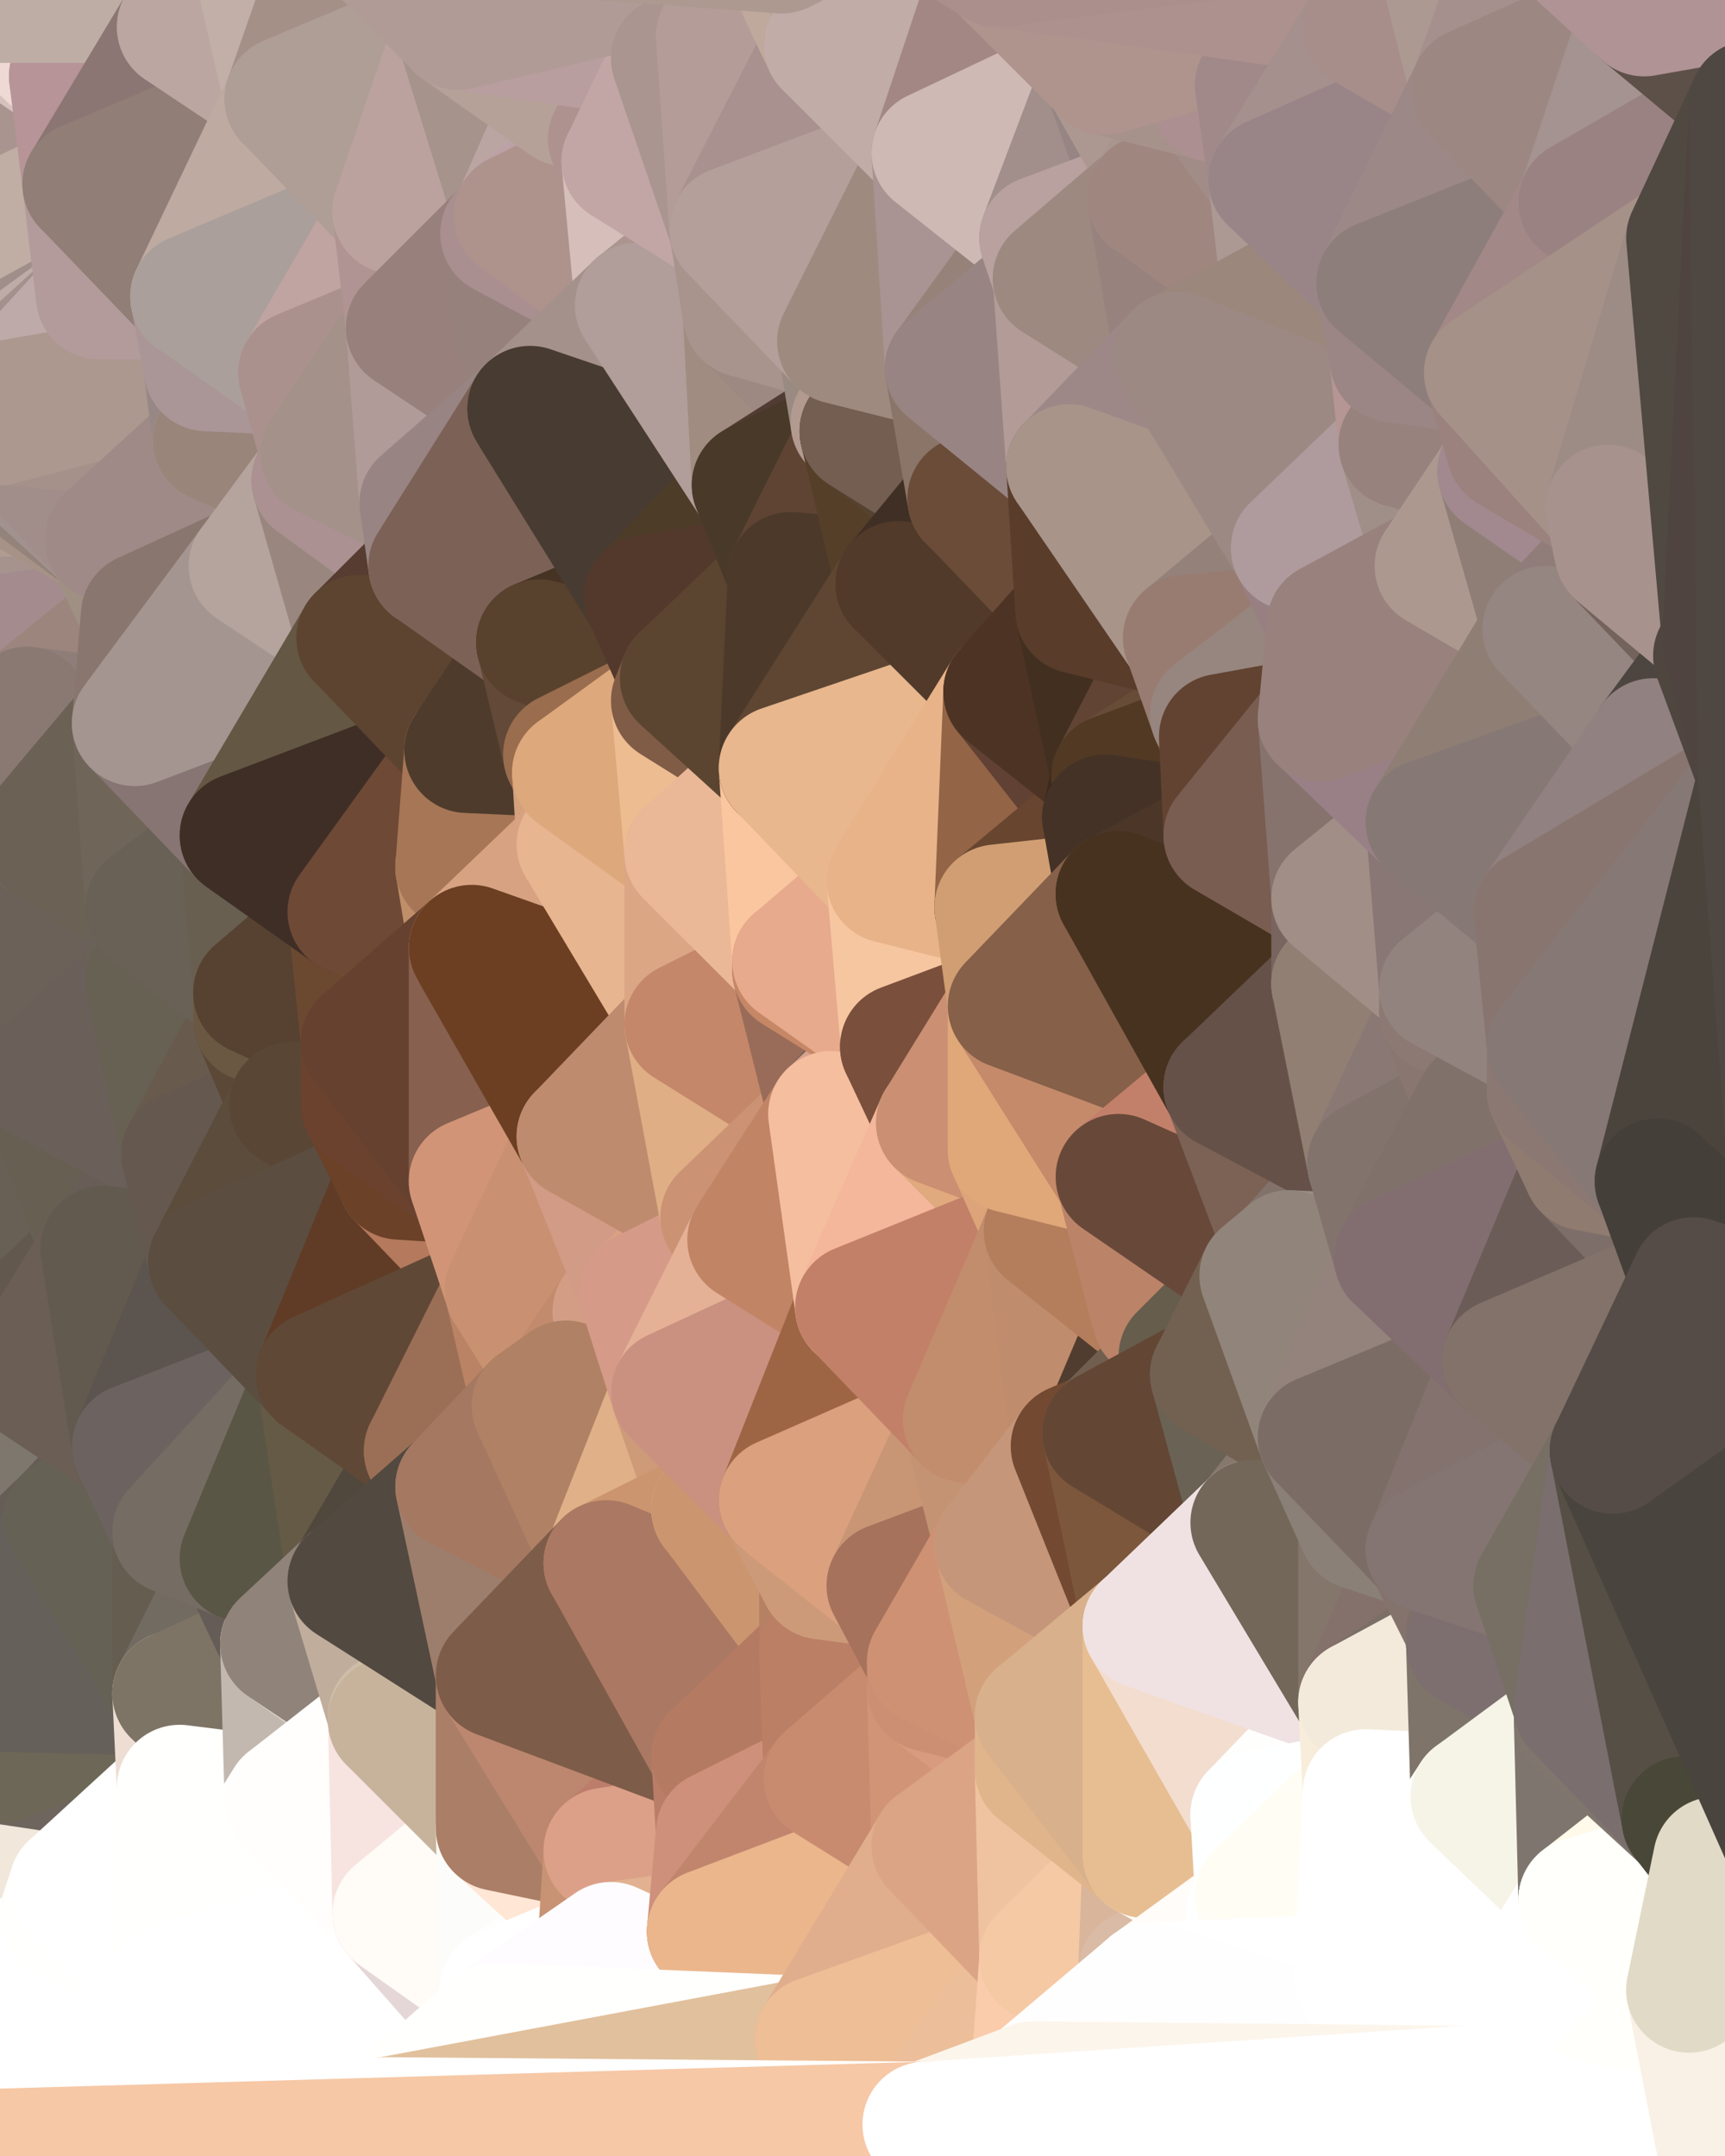 <?xml version="1.0" standalone="yes"?>
<svg width="384" height="480" xmlns="http://www.w3.org/2000/svg" version="1.1" ><rect width="100%" height="100%" fill="#808080" stroke="none"/><polygon points="-28,60 -17,317 -17,180" fill="rgba(127, 120, 112, 1)" stroke="rgba(127, 120, 112, 1)" stroke-width="28" stroke-linejoin="round"/>
		<polygon points="-17,180 -17,317 -14,197" fill="rgba(104, 96, 83, 1)" stroke="rgba(104, 96, 83, 1)" stroke-width="28" stroke-linejoin="round"/>
		<polygon points="-17,317 -9,437 -8,360" fill="rgba(104, 95, 88, 1)" stroke="rgba(104, 95, 88, 1)" stroke-width="28" stroke-linejoin="round"/>
		<polygon points="0,406 -9,437 0,410" fill="rgba(250, 244, 230, 1)" stroke="rgba(250, 244, 230, 1)" stroke-width="28" stroke-linejoin="round"/>
		<polygon points="-9,437 0,422 0,410" fill="rgba(255, 252, 241, 1)" stroke="rgba(255, 252, 241, 1)" stroke-width="28" stroke-linejoin="round"/>
		<polygon points="0,430 -9,437 0,438" fill="rgba(255, 255, 255, 1)" stroke="rgba(255, 255, 255, 1)" stroke-width="28" stroke-linejoin="round"/>
		<polygon points="-9,437 0,430 0,422" fill="rgba(255, 255, 251, 1)" stroke="rgba(255, 255, 251, 1)" stroke-width="28" stroke-linejoin="round"/>
		<polygon points="0,400 -9,437 0,406" fill="rgba(237, 230, 222, 1)" stroke="rgba(237, 230, 222, 1)" stroke-width="28" stroke-linejoin="round"/>
		<polygon points="-28,60 0,2 0,0" fill="rgba(178, 156, 158, 1)" stroke="rgba(178, 156, 158, 1)" stroke-width="28" stroke-linejoin="round"/>
		<polygon points="-8,360 -9,437 0,400" fill="rgba(115, 104, 102, 1)" stroke="rgba(115, 104, 102, 1)" stroke-width="28" stroke-linejoin="round"/>
		<polygon points="0,392 -8,360 0,400" fill="rgba(104, 97, 89, 1)" stroke="rgba(104, 97, 89, 1)" stroke-width="28" stroke-linejoin="round"/>
		<polygon points="-28,60 0,6 0,2" fill="rgba(203, 180, 188, 1)" stroke="rgba(203, 180, 188, 1)" stroke-width="28" stroke-linejoin="round"/>
		<polygon points="-28,60 0,10 0,6" fill="rgba(183, 160, 166, 1)" stroke="rgba(183, 160, 166, 1)" stroke-width="28" stroke-linejoin="round"/>
		<polygon points="-28,60 0,14 0,10" fill="rgba(172, 151, 150, 1)" stroke="rgba(172, 151, 150, 1)" stroke-width="28" stroke-linejoin="round"/>
		<polygon points="-28,60 0,18 0,14" fill="rgba(186, 167, 153, 1)" stroke="rgba(186, 167, 153, 1)" stroke-width="28" stroke-linejoin="round"/>
		<polygon points="-28,60 -4,38 0,18" fill="rgba(171, 147, 143, 1)" stroke="rgba(171, 147, 143, 1)" stroke-width="28" stroke-linejoin="round"/>
		<polygon points="-4,38 0,22 0,18" fill="rgba(183, 160, 166, 1)" stroke="rgba(183, 160, 166, 1)" stroke-width="28" stroke-linejoin="round"/>
		<polygon points="-4,38 0,26 0,22" fill="rgba(181, 161, 154, 1)" stroke="rgba(181, 161, 154, 1)" stroke-width="28" stroke-linejoin="round"/>
		<polygon points="-4,38 0,30 0,26" fill="rgba(182, 163, 149, 1)" stroke="rgba(182, 163, 149, 1)" stroke-width="28" stroke-linejoin="round"/>
		<polygon points="-4,38 0,34 0,30" fill="rgba(168, 144, 140, 1)" stroke="rgba(168, 144, 140, 1)" stroke-width="28" stroke-linejoin="round"/>
		<polygon points="-4,38 0,38 0,34" fill="rgba(199, 175, 171, 1)" stroke="rgba(199, 175, 171, 1)" stroke-width="28" stroke-linejoin="round"/>
		<polygon points="-4,38 0,42 0,38" fill="rgba(176, 152, 148, 1)" stroke="rgba(176, 152, 148, 1)" stroke-width="28" stroke-linejoin="round"/>
		<polygon points="-4,38 0,46 0,42" fill="rgba(165, 141, 137, 1)" stroke="rgba(165, 141, 137, 1)" stroke-width="28" stroke-linejoin="round"/>
		<polygon points="-4,38 0,50 0,46" fill="rgba(184, 160, 156, 1)" stroke="rgba(184, 160, 156, 1)" stroke-width="28" stroke-linejoin="round"/>
		<polygon points="-4,38 -28,60 0,50" fill="rgba(172, 159, 143, 1)" stroke="rgba(172, 159, 143, 1)" stroke-width="28" stroke-linejoin="round"/>
		<polygon points="-28,60 0,54 0,50" fill="rgba(172, 144, 143, 1)" stroke="rgba(172, 144, 143, 1)" stroke-width="28" stroke-linejoin="round"/>
		<polygon points="-28,60 0,58 0,54" fill="rgba(179, 149, 149, 1)" stroke="rgba(179, 149, 149, 1)" stroke-width="28" stroke-linejoin="round"/>
		<polygon points="0,384 -8,360 0,392" fill="rgba(106, 97, 90, 1)" stroke="rgba(106, 97, 90, 1)" stroke-width="28" stroke-linejoin="round"/>
		<polygon points="0,58 -28,60 0,62" fill="rgba(170, 142, 139, 1)" stroke="rgba(170, 142, 139, 1)" stroke-width="28" stroke-linejoin="round"/>
		<polygon points="-28,60 0,66 0,62" fill="rgba(171, 151, 142, 1)" stroke="rgba(171, 151, 142, 1)" stroke-width="28" stroke-linejoin="round"/>
		<polygon points="-28,60 0,70 0,66" fill="rgba(193, 171, 160, 1)" stroke="rgba(193, 171, 160, 1)" stroke-width="28" stroke-linejoin="round"/>
		<polygon points="-28,60 -1,77 0,70" fill="rgba(122, 102, 93, 1)" stroke="rgba(122, 102, 93, 1)" stroke-width="28" stroke-linejoin="round"/>
		<polygon points="-1,77 0,74 0,70" fill="rgba(132, 113, 106, 1)" stroke="rgba(132, 113, 106, 1)" stroke-width="28" stroke-linejoin="round"/>
		<polygon points="-1,77 0,78 0,74" fill="rgba(162, 145, 138, 1)" stroke="rgba(162, 145, 138, 1)" stroke-width="28" stroke-linejoin="round"/>
		<polygon points="-1,77 0,82 0,78" fill="rgba(165, 148, 141, 1)" stroke="rgba(165, 148, 141, 1)" stroke-width="28" stroke-linejoin="round"/>
		<polygon points="-1,77 0,86 0,82" fill="rgba(163, 141, 143, 1)" stroke="rgba(163, 141, 143, 1)" stroke-width="28" stroke-linejoin="round"/>
		<polygon points="-1,77 -28,60 0,86" fill="rgba(134, 117, 110, 1)" stroke="rgba(134, 117, 110, 1)" stroke-width="28" stroke-linejoin="round"/>
		<polygon points="-28,60 0,90 0,86" fill="rgba(165, 148, 141, 1)" stroke="rgba(165, 148, 141, 1)" stroke-width="28" stroke-linejoin="round"/>
		<polygon points="-28,60 0,94 0,90" fill="rgba(163, 141, 143, 1)" stroke="rgba(163, 141, 143, 1)" stroke-width="28" stroke-linejoin="round"/>
		<polygon points="-28,60 0,98 0,94" fill="rgba(160, 139, 138, 1)" stroke="rgba(160, 139, 138, 1)" stroke-width="28" stroke-linejoin="round"/>
		<polygon points="-28,60 0,102 0,98" fill="rgba(158, 137, 132, 1)" stroke="rgba(158, 137, 132, 1)" stroke-width="28" stroke-linejoin="round"/>
		<polygon points="-28,60 0,106 0,102" fill="rgba(151, 131, 122, 1)" stroke="rgba(151, 131, 122, 1)" stroke-width="28" stroke-linejoin="round"/>
		<polygon points="-28,60 0,110 0,106" fill="rgba(177, 157, 146, 1)" stroke="rgba(177, 157, 146, 1)" stroke-width="28" stroke-linejoin="round"/>
		<polygon points="-28,60 0,114 0,110" fill="rgba(180, 161, 146, 1)" stroke="rgba(180, 161, 146, 1)" stroke-width="28" stroke-linejoin="round"/>
		<polygon points="-28,60 0,118 0,114" fill="rgba(168, 145, 139, 1)" stroke="rgba(168, 145, 139, 1)" stroke-width="28" stroke-linejoin="round"/>
		<polygon points="-28,60 0,122 0,118" fill="rgba(158, 139, 133, 1)" stroke="rgba(158, 139, 133, 1)" stroke-width="28" stroke-linejoin="round"/>
		<polygon points="-28,60 0,126 0,122" fill="rgba(158, 143, 140, 1)" stroke="rgba(158, 143, 140, 1)" stroke-width="28" stroke-linejoin="round"/>
		<polygon points="-28,60 -17,180 0,126" fill="rgba(156, 136, 138, 1)" stroke="rgba(156, 136, 138, 1)" stroke-width="28" stroke-linejoin="round"/>
		<polygon points="-17,180 0,130 0,126" fill="rgba(166, 142, 142, 1)" stroke="rgba(166, 142, 142, 1)" stroke-width="28" stroke-linejoin="round"/>
		<polygon points="-17,180 0,134 0,130" fill="rgba(166, 145, 140, 1)" stroke="rgba(166, 145, 140, 1)" stroke-width="28" stroke-linejoin="round"/>
		<polygon points="-17,180 0,138 0,134" fill="rgba(146, 128, 118, 1)" stroke="rgba(146, 128, 118, 1)" stroke-width="28" stroke-linejoin="round"/>
		<polygon points="-17,180 0,142 0,138" fill="rgba(155, 137, 125, 1)" stroke="rgba(155, 137, 125, 1)" stroke-width="28" stroke-linejoin="round"/>
		<polygon points="-17,180 0,152 0,142" fill="rgba(143, 126, 118, 1)" stroke="rgba(143, 126, 118, 1)" stroke-width="28" stroke-linejoin="round"/>
		<polygon points="0,376 -8,360 0,384" fill="rgba(101, 92, 85, 1)" stroke="rgba(101, 92, 85, 1)" stroke-width="28" stroke-linejoin="round"/>
		<polygon points="-17,180 0,160 0,152" fill="rgba(165, 148, 138, 1)" stroke="rgba(165, 148, 138, 1)" stroke-width="28" stroke-linejoin="round"/>
		<polygon points="-17,180 0,168 0,160" fill="rgba(160, 142, 138, 1)" stroke="rgba(160, 142, 138, 1)" stroke-width="28" stroke-linejoin="round"/>
		<polygon points="0,152 0,160 6,158" fill="rgba(143, 126, 118, 1)" stroke="rgba(143, 126, 118, 1)" stroke-width="28" stroke-linejoin="round"/>
		<polygon points="0,300 -17,317 6,306" fill="rgba(101, 93, 82, 1)" stroke="rgba(101, 93, 82, 1)" stroke-width="28" stroke-linejoin="round"/>
		<polygon points="-14,197 -17,317 9,240" fill="rgba(103, 95, 84, 1)" stroke="rgba(103, 95, 84, 1)" stroke-width="28" stroke-linejoin="round"/>
		<polygon points="-17,317 0,300 9,240" fill="rgba(98, 89, 84, 1)" stroke="rgba(98, 89, 84, 1)" stroke-width="28" stroke-linejoin="round"/>
		<polygon points="-17,180 -14,197 9,186" fill="rgba(127, 120, 112, 1)" stroke="rgba(127, 120, 112, 1)" stroke-width="28" stroke-linejoin="round"/>
		<polygon points="0,168 -17,180 9,186" fill="rgba(145, 123, 112, 1)" stroke="rgba(145, 123, 112, 1)" stroke-width="28" stroke-linejoin="round"/>
		<polygon points="0,160 0,168 6,158" fill="rgba(141, 125, 112, 1)" stroke="rgba(141, 125, 112, 1)" stroke-width="28" stroke-linejoin="round"/>
		<polygon points="0,422 0,430 14,426" fill="rgba(255, 253, 246, 1)" stroke="rgba(255, 253, 246, 1)" stroke-width="28" stroke-linejoin="round"/>
		<polygon points="-9,437 0,479 0,438" fill="rgba(255, 255, 255, 1)" stroke="rgba(255, 255, 255, 1)" stroke-width="28" stroke-linejoin="round"/>
		<polygon points="-17,317 -8,360 15,338" fill="rgba(95, 91, 80, 1)" stroke="rgba(95, 91, 80, 1)" stroke-width="28" stroke-linejoin="round"/>
		<polygon points="0,410 0,422 16,420" fill="rgba(255, 251, 239, 1)" stroke="rgba(255, 251, 239, 1)" stroke-width="28" stroke-linejoin="round"/>
		<polygon points="0,422 14,426 16,420" fill="rgba(255, 255, 248, 1)" stroke="rgba(255, 255, 248, 1)" stroke-width="28" stroke-linejoin="round"/>
		<polygon points="0,10 0,14 16,17" fill="rgba(194, 177, 167, 1)" stroke="rgba(194, 177, 167, 1)" stroke-width="28" stroke-linejoin="round"/>
		<polygon points="0,14 0,18 16,17" fill="rgba(176, 157, 150, 1)" stroke="rgba(176, 157, 150, 1)" stroke-width="28" stroke-linejoin="round"/>
		<polygon points="0,18 0,22 16,17" fill="rgba(178, 157, 154, 1)" stroke="rgba(178, 157, 154, 1)" stroke-width="28" stroke-linejoin="round"/>
		<polygon points="0,430 0,438 14,426" fill="rgba(255, 255, 253, 1)" stroke="rgba(255, 255, 253, 1)" stroke-width="28" stroke-linejoin="round"/>
		<polygon points="0,34 0,38 19,41" fill="rgba(174, 150, 146, 1)" stroke="rgba(174, 150, 146, 1)" stroke-width="28" stroke-linejoin="round"/>
		<polygon points="0,38 0,42 19,41" fill="rgba(196, 172, 168, 1)" stroke="rgba(196, 172, 168, 1)" stroke-width="28" stroke-linejoin="round"/>
		<polygon points="0,42 0,46 19,41" fill="rgba(168, 144, 140, 1)" stroke="rgba(168, 144, 140, 1)" stroke-width="28" stroke-linejoin="round"/>
		<polygon points="0,46 0,50 19,41" fill="rgba(167, 143, 139, 1)" stroke="rgba(167, 143, 139, 1)" stroke-width="28" stroke-linejoin="round"/>
		<polygon points="0,6 0,10 16,17" fill="rgba(145, 126, 120, 1)" stroke="rgba(145, 126, 120, 1)" stroke-width="28" stroke-linejoin="round"/>
		<polygon points="0,22 0,26 16,17" fill="rgba(186, 164, 167, 1)" stroke="rgba(186, 164, 167, 1)" stroke-width="28" stroke-linejoin="round"/>
		<polygon points="6,306 -17,317 15,338" fill="rgba(105, 94, 90, 1)" stroke="rgba(105, 94, 90, 1)" stroke-width="28" stroke-linejoin="round"/>
		<polygon points="0,62 0,66 22,66" fill="rgba(174, 151, 143, 1)" stroke="rgba(174, 151, 143, 1)" stroke-width="28" stroke-linejoin="round"/>
		<polygon points="0,66 0,70 22,66" fill="rgba(131, 111, 104, 1)" stroke="rgba(131, 111, 104, 1)" stroke-width="28" stroke-linejoin="round"/>
		<polygon points="0,58 0,62 22,66" fill="rgba(170, 146, 136, 1)" stroke="rgba(170, 146, 136, 1)" stroke-width="28" stroke-linejoin="round"/>
		<polygon points="0,70 0,74 22,66" fill="rgba(127, 107, 100, 1)" stroke="rgba(127, 107, 100, 1)" stroke-width="28" stroke-linejoin="round"/>
		<polygon points="0,30 0,34 19,41" fill="rgba(190, 166, 162, 1)" stroke="rgba(190, 166, 162, 1)" stroke-width="28" stroke-linejoin="round"/>
		<polygon points="0,26 0,30 16,17" fill="rgba(206, 183, 189, 1)" stroke="rgba(206, 183, 189, 1)" stroke-width="28" stroke-linejoin="round"/>
		<polygon points="0,142 0,152 6,158" fill="rgba(146, 128, 118, 1)" stroke="rgba(146, 128, 118, 1)" stroke-width="28" stroke-linejoin="round"/>
		<polygon points="0,106 0,110 24,120" fill="rgba(167, 145, 134, 1)" stroke="rgba(167, 145, 134, 1)" stroke-width="28" stroke-linejoin="round"/>
		<polygon points="0,110 0,114 24,120" fill="rgba(179, 154, 149, 1)" stroke="rgba(179, 154, 149, 1)" stroke-width="28" stroke-linejoin="round"/>
		<polygon points="0,114 0,118 24,120" fill="rgba(161, 137, 135, 1)" stroke="rgba(161, 137, 135, 1)" stroke-width="28" stroke-linejoin="round"/>
		<polygon points="0,118 0,122 24,120" fill="rgba(179, 154, 157, 1)" stroke="rgba(179, 154, 157, 1)" stroke-width="28" stroke-linejoin="round"/>
		<polygon points="0,122 0,126 24,120" fill="rgba(148, 129, 125, 1)" stroke="rgba(148, 129, 125, 1)" stroke-width="28" stroke-linejoin="round"/>
		<polygon points="0,126 0,130 24,120" fill="rgba(169, 152, 144, 1)" stroke="rgba(169, 152, 144, 1)" stroke-width="28" stroke-linejoin="round"/>
		<polygon points="0,130 0,134 24,120" fill="rgba(157, 140, 132, 1)" stroke="rgba(157, 140, 132, 1)" stroke-width="28" stroke-linejoin="round"/>
		<polygon points="9,240 0,300 23,278" fill="rgba(104, 96, 85, 1)" stroke="rgba(104, 96, 85, 1)" stroke-width="28" stroke-linejoin="round"/>
		<polygon points="0,74 0,78 22,66" fill="rgba(128, 109, 103, 1)" stroke="rgba(128, 109, 103, 1)" stroke-width="28" stroke-linejoin="round"/>
		<polygon points="0,54 0,58 22,66" fill="rgba(173, 148, 143, 1)" stroke="rgba(173, 148, 143, 1)" stroke-width="28" stroke-linejoin="round"/>
		<polygon points="19,41 0,54 22,66" fill="rgba(177, 157, 156, 1)" stroke="rgba(177, 157, 156, 1)" stroke-width="28" stroke-linejoin="round"/>
		<polygon points="16,17 0,30 19,41" fill="rgba(169, 148, 143, 1)" stroke="rgba(169, 148, 143, 1)" stroke-width="28" stroke-linejoin="round"/>
		<polygon points="0,50 0,54 19,41" fill="rgba(192, 174, 164, 1)" stroke="rgba(192, 174, 164, 1)" stroke-width="28" stroke-linejoin="round"/>
		<polygon points="0,406 0,410 16,420" fill="rgba(238, 230, 217, 1)" stroke="rgba(238, 230, 217, 1)" stroke-width="28" stroke-linejoin="round"/>
		<polygon points="0,2 0,6 16,17" fill="rgba(214, 193, 190, 1)" stroke="rgba(214, 193, 190, 1)" stroke-width="28" stroke-linejoin="round"/>
		<polygon points="6,306 15,338 30,322" fill="rgba(126, 119, 109, 1)" stroke="rgba(126, 119, 109, 1)" stroke-width="28" stroke-linejoin="round"/>
		<polygon points="0,0 0,2 30,0" fill="rgba(171, 149, 138, 1)" stroke="rgba(171, 149, 138, 1)" stroke-width="28" stroke-linejoin="round"/>
		<polygon points="0,2 16,17 30,0" fill="rgba(238, 217, 212, 1)" stroke="rgba(238, 217, 212, 1)" stroke-width="28" stroke-linejoin="round"/>
		<polygon points="0,300 6,306 23,278" fill="rgba(98, 88, 78, 1)" stroke="rgba(98, 88, 78, 1)" stroke-width="28" stroke-linejoin="round"/>
		<polygon points="0,78 0,82 22,66" fill="rgba(160, 142, 138, 1)" stroke="rgba(160, 142, 138, 1)" stroke-width="28" stroke-linejoin="round"/>
		<polygon points="0,134 0,138 32,137" fill="rgba(144, 125, 119, 1)" stroke="rgba(144, 125, 119, 1)" stroke-width="28" stroke-linejoin="round"/>
		<polygon points="24,120 0,134 32,137" fill="rgba(176, 156, 145, 1)" stroke="rgba(176, 156, 145, 1)" stroke-width="28" stroke-linejoin="round"/>
		<polygon points="0,138 0,142 32,137" fill="rgba(166, 147, 141, 1)" stroke="rgba(166, 147, 141, 1)" stroke-width="28" stroke-linejoin="round"/>
		<polygon points="33,202 9,186 33,218" fill="rgba(106, 97, 90, 1)" stroke="rgba(106, 97, 90, 1)" stroke-width="28" stroke-linejoin="round"/>
		<polygon points="9,186 -14,197 33,218" fill="rgba(106, 96, 87, 1)" stroke="rgba(106, 96, 87, 1)" stroke-width="28" stroke-linejoin="round"/>
		<polygon points="-14,197 9,240 33,218" fill="rgba(107, 97, 88, 1)" stroke="rgba(107, 97, 88, 1)" stroke-width="28" stroke-linejoin="round"/>
		<polygon points="0,142 6,158 32,137" fill="rgba(164, 139, 142, 1)" stroke="rgba(164, 139, 142, 1)" stroke-width="28" stroke-linejoin="round"/>
		<polygon points="6,158 30,161 32,137" fill="rgba(156, 133, 125, 1)" stroke="rgba(156, 133, 125, 1)" stroke-width="28" stroke-linejoin="round"/>
		<polygon points="6,158 9,186 30,161" fill="rgba(143, 125, 121, 1)" stroke="rgba(143, 125, 121, 1)" stroke-width="28" stroke-linejoin="round"/>
		<polygon points="0,102 0,106 24,120" fill="rgba(166, 146, 135, 1)" stroke="rgba(166, 146, 135, 1)" stroke-width="28" stroke-linejoin="round"/>
		<polygon points="0,82 0,86 22,66" fill="rgba(190, 172, 168, 1)" stroke="rgba(190, 172, 168, 1)" stroke-width="28" stroke-linejoin="round"/>
		<polygon points="0,400 0,406 16,420" fill="rgba(232, 225, 209, 1)" stroke="rgba(232, 225, 209, 1)" stroke-width="28" stroke-linejoin="round"/>
		<polygon points="-8,360 0,376 15,338" fill="rgba(102, 93, 86, 1)" stroke="rgba(102, 93, 86, 1)" stroke-width="28" stroke-linejoin="round"/>
		<polygon points="6,158 0,168 9,186" fill="rgba(138, 121, 114, 1)" stroke="rgba(138, 121, 114, 1)" stroke-width="28" stroke-linejoin="round"/>
		<polygon points="14,426 0,438 38,442" fill="rgba(255, 255, 255, 1)" stroke="rgba(255, 255, 255, 1)" stroke-width="28" stroke-linejoin="round"/>
		<polygon points="0,376 0,384 39,377" fill="rgba(107, 99, 86, 1)" stroke="rgba(107, 99, 86, 1)" stroke-width="28" stroke-linejoin="round"/>
		<polygon points="0,392 0,400 40,398" fill="rgba(108, 98, 89, 1)" stroke="rgba(108, 98, 89, 1)" stroke-width="28" stroke-linejoin="round"/>
		<polygon points="0,400 16,420 40,398" fill="rgba(241, 231, 219, 1)" stroke="rgba(241, 231, 219, 1)" stroke-width="28" stroke-linejoin="round"/>
		<polygon points="30,322 15,338 39,341" fill="rgba(102, 91, 87, 1)" stroke="rgba(102, 91, 87, 1)" stroke-width="28" stroke-linejoin="round"/>
		<polygon points="0,98 0,102 24,120" fill="rgba(148, 131, 123, 1)" stroke="rgba(148, 131, 123, 1)" stroke-width="28" stroke-linejoin="round"/>
		<polygon points="9,240 23,278 41,257" fill="rgba(103, 95, 82, 1)" stroke="rgba(103, 95, 82, 1)" stroke-width="28" stroke-linejoin="round"/>
		<polygon points="39,377 0,392 40,398" fill="rgba(110, 101, 94, 1)" stroke="rgba(110, 101, 94, 1)" stroke-width="28" stroke-linejoin="round"/>
		<polygon points="30,0 16,17 40,6" fill="rgba(174, 149, 144, 1)" stroke="rgba(174, 149, 144, 1)" stroke-width="28" stroke-linejoin="round"/>
		<polygon points="0,384 0,392 39,377" fill="rgba(109, 103, 87, 1)" stroke="rgba(109, 103, 87, 1)" stroke-width="28" stroke-linejoin="round"/>
		<polygon points="15,338 0,376 39,377" fill="rgba(101, 96, 90, 1)" stroke="rgba(101, 96, 90, 1)" stroke-width="28" stroke-linejoin="round"/>
		<polygon points="0,438 0,479 38,442" fill="rgba(255, 255, 255, 1)" stroke="rgba(255, 255, 255, 1)" stroke-width="28" stroke-linejoin="round"/>
		<polygon points="0,86 0,90 22,66" fill="rgba(164, 145, 141, 1)" stroke="rgba(164, 145, 141, 1)" stroke-width="28" stroke-linejoin="round"/>
		<polygon points="16,420 14,426 38,442" fill="rgba(255, 255, 253, 1)" stroke="rgba(255, 255, 253, 1)" stroke-width="28" stroke-linejoin="round"/>
		<polygon points="43,66 22,66 46,82" fill="rgba(126, 109, 99, 1)" stroke="rgba(126, 109, 99, 1)" stroke-width="28" stroke-linejoin="round"/>
		<polygon points="22,66 0,90 46,82" fill="rgba(190, 170, 169, 1)" stroke="rgba(190, 170, 169, 1)" stroke-width="28" stroke-linejoin="round"/>
		<polygon points="39,341 15,338 39,377" fill="rgba(101, 97, 85, 1)" stroke="rgba(101, 97, 85, 1)" stroke-width="28" stroke-linejoin="round"/>
		<polygon points="0,94 0,98 24,120" fill="rgba(161, 146, 143, 1)" stroke="rgba(161, 146, 143, 1)" stroke-width="28" stroke-linejoin="round"/>
		<polygon points="0,94 24,120 48,98" fill="rgba(161, 142, 138, 1)" stroke="rgba(161, 142, 138, 1)" stroke-width="28" stroke-linejoin="round"/>
		<polygon points="46,82 0,94 48,98" fill="rgba(165, 145, 138, 1)" stroke="rgba(165, 145, 138, 1)" stroke-width="28" stroke-linejoin="round"/>
		<polygon points="41,257 23,278 47,281" fill="rgba(104, 93, 87, 1)" stroke="rgba(104, 93, 87, 1)" stroke-width="28" stroke-linejoin="round"/>
		<polygon points="0,90 0,94 46,82" fill="rgba(172, 152, 143, 1)" stroke="rgba(172, 152, 143, 1)" stroke-width="28" stroke-linejoin="round"/>
		<polygon points="19,41 22,66 43,66" fill="rgba(179, 155, 155, 1)" stroke="rgba(179, 155, 155, 1)" stroke-width="28" stroke-linejoin="round"/>
		<polygon points="33,218 9,240 41,257" fill="rgba(106, 95, 89, 1)" stroke="rgba(106, 95, 89, 1)" stroke-width="28" stroke-linejoin="round"/>
		<polygon points="30,161 9,186 33,202" fill="rgba(107, 97, 85, 1)" stroke="rgba(107, 97, 85, 1)" stroke-width="28" stroke-linejoin="round"/>
		<polygon points="23,278 6,306 30,322" fill="rgba(107, 94, 85, 1)" stroke="rgba(107, 94, 85, 1)" stroke-width="28" stroke-linejoin="round"/>
		<polygon points="30,161 33,202 54,186" fill="rgba(111, 101, 89, 1)" stroke="rgba(111, 101, 89, 1)" stroke-width="28" stroke-linejoin="round"/>
		<polygon points="23,278 30,322 47,281" fill="rgba(98, 90, 79, 1)" stroke="rgba(98, 90, 79, 1)" stroke-width="28" stroke-linejoin="round"/>
		<polygon points="24,120 32,137 56,126" fill="rgba(160, 144, 131, 1)" stroke="rgba(160, 144, 131, 1)" stroke-width="28" stroke-linejoin="round"/>
		<polygon points="16,17 19,41 40,6" fill="rgba(183, 148, 152, 1)" stroke="rgba(183, 148, 152, 1)" stroke-width="28" stroke-linejoin="round"/>
		<polygon points="33,202 33,218 57,221" fill="rgba(106, 97, 88, 1)" stroke="rgba(106, 97, 88, 1)" stroke-width="28" stroke-linejoin="round"/>
		<polygon points="33,218 57,227 57,221" fill="rgba(111, 99, 87, 1)" stroke="rgba(111, 99, 87, 1)" stroke-width="28" stroke-linejoin="round"/>
		<polygon points="33,218 41,257 57,227" fill="rgba(103, 97, 83, 1)" stroke="rgba(103, 97, 83, 1)" stroke-width="28" stroke-linejoin="round"/>
		<polygon points="48,98 24,120 56,126" fill="rgba(159, 138, 135, 1)" stroke="rgba(159, 138, 135, 1)" stroke-width="28" stroke-linejoin="round"/>
		<polygon points="30,0 40,6 54,-21" fill="rgba(142, 123, 117, 1)" stroke="rgba(142, 123, 117, 1)" stroke-width="28" stroke-linejoin="round"/>
		<polygon points="0,0 30,0 54,-21" fill="rgba(190, 173, 165, 1)" stroke="rgba(190, 173, 165, 1)" stroke-width="28" stroke-linejoin="round"/>
		<polygon points="39,341 39,377 54,347" fill="rgba(101, 93, 80, 1)" stroke="rgba(101, 93, 80, 1)" stroke-width="28" stroke-linejoin="round"/>
		<polygon points="16,420 38,442 40,398" fill="rgba(255, 255, 255, 1)" stroke="rgba(255, 255, 255, 1)" stroke-width="28" stroke-linejoin="round"/>
		<polygon points="38,442 0,479 62,467" fill="rgba(255, 255, 255, 1)" stroke="rgba(255, 255, 255, 1)" stroke-width="28" stroke-linejoin="round"/>
		<polygon points="54,347 39,377 63,366" fill="rgba(114, 107, 97, 1)" stroke="rgba(114, 107, 97, 1)" stroke-width="28" stroke-linejoin="round"/>
		<polygon points="57,227 41,257 65,246" fill="rgba(104, 90, 77, 1)" stroke="rgba(104, 90, 77, 1)" stroke-width="28" stroke-linejoin="round"/>
		<polygon points="40,6 19,41 64,22" fill="rgba(139, 118, 115, 1)" stroke="rgba(139, 118, 115, 1)" stroke-width="28" stroke-linejoin="round"/>
		<polygon points="46,82 48,98 67,83" fill="rgba(151, 136, 133, 1)" stroke="rgba(151, 136, 133, 1)" stroke-width="28" stroke-linejoin="round"/>
		<polygon points="54,186 33,202 57,221" fill="rgba(105, 97, 86, 1)" stroke="rgba(105, 97, 86, 1)" stroke-width="28" stroke-linejoin="round"/>
		<polygon points="48,98 56,126 70,107" fill="rgba(159, 138, 135, 1)" stroke="rgba(159, 138, 135, 1)" stroke-width="28" stroke-linejoin="round"/>
		<polygon points="47,281 30,322 71,306" fill="rgba(92, 85, 79, 1)" stroke="rgba(92, 85, 79, 1)" stroke-width="28" stroke-linejoin="round"/>
		<polygon points="39,377 40,398 64,401" fill="rgba(238, 221, 211, 1)" stroke="rgba(238, 221, 211, 1)" stroke-width="28" stroke-linejoin="round"/>
		<polygon points="19,41 43,66 64,22" fill="rgba(145, 126, 119, 1)" stroke="rgba(145, 126, 119, 1)" stroke-width="28" stroke-linejoin="round"/>
		<polygon points="67,83 48,98 72,101" fill="rgba(182, 161, 156, 1)" stroke="rgba(182, 161, 156, 1)" stroke-width="28" stroke-linejoin="round"/>
		<polygon points="48,98 70,107 72,101" fill="rgba(153, 133, 122, 1)" stroke="rgba(153, 133, 122, 1)" stroke-width="28" stroke-linejoin="round"/>
		<polygon points="30,322 39,341 71,306" fill="rgba(108, 98, 96, 1)" stroke="rgba(108, 98, 96, 1)" stroke-width="28" stroke-linejoin="round"/>
		<polygon points="43,66 46,82 67,83" fill="rgba(170, 150, 151, 1)" stroke="rgba(170, 150, 151, 1)" stroke-width="28" stroke-linejoin="round"/>
		<polygon points="63,366 39,377 64,401" fill="rgba(125, 116, 101, 1)" stroke="rgba(125, 116, 101, 1)" stroke-width="28" stroke-linejoin="round"/>
		<polygon points="40,398 38,442 64,401" fill="rgba(255, 255, 253, 1)" stroke="rgba(255, 255, 253, 1)" stroke-width="28" stroke-linejoin="round"/>
		<polygon points="32,137 30,161 56,126" fill="rgba(137, 118, 111, 1)" stroke="rgba(137, 118, 111, 1)" stroke-width="28" stroke-linejoin="round"/>
		<polygon points="54,347 63,366 78,352" fill="rgba(101, 92, 87, 1)" stroke="rgba(101, 92, 87, 1)" stroke-width="28" stroke-linejoin="round"/>
		<polygon points="54,186 57,221 78,203" fill="rgba(104, 95, 80, 1)" stroke="rgba(104, 95, 80, 1)" stroke-width="28" stroke-linejoin="round"/>
		<polygon points="39,341 54,347 71,306" fill="rgba(117, 108, 99, 1)" stroke="rgba(117, 108, 99, 1)" stroke-width="28" stroke-linejoin="round"/>
		<polygon points="41,257 47,281 65,246" fill="rgba(101, 88, 79, 1)" stroke="rgba(101, 88, 79, 1)" stroke-width="28" stroke-linejoin="round"/>
		<polygon points="57,227 65,246 81,232" fill="rgba(91, 72, 55, 1)" stroke="rgba(91, 72, 55, 1)" stroke-width="28" stroke-linejoin="round"/>
		<polygon points="65,246 81,246 81,232" fill="rgba(90, 71, 54, 1)" stroke="rgba(90, 71, 54, 1)" stroke-width="28" stroke-linejoin="round"/>
		<polygon points="57,221 57,227 81,232" fill="rgba(106, 88, 66, 1)" stroke="rgba(106, 88, 66, 1)" stroke-width="28" stroke-linejoin="round"/>
		<polygon points="30,161 54,186 80,142" fill="rgba(135, 117, 115, 1)" stroke="rgba(135, 117, 115, 1)" stroke-width="28" stroke-linejoin="round"/>
		<polygon points="56,126 30,161 80,142" fill="rgba(164, 149, 144, 1)" stroke="rgba(164, 149, 144, 1)" stroke-width="28" stroke-linejoin="round"/>
		<polygon points="54,-21 40,6 64,22" fill="rgba(187, 166, 161, 1)" stroke="rgba(187, 166, 161, 1)" stroke-width="28" stroke-linejoin="round"/>
		<polygon points="54,-21 64,22 78,-18" fill="rgba(194, 175, 168, 1)" stroke="rgba(194, 175, 168, 1)" stroke-width="28" stroke-linejoin="round"/>
		<polygon points="63,366 64,401 87,383" fill="rgba(194, 184, 175, 1)" stroke="rgba(194, 184, 175, 1)" stroke-width="28" stroke-linejoin="round"/>
		<polygon points="87,382 63,366 87,383" fill="rgba(223, 213, 204, 1)" stroke="rgba(223, 213, 204, 1)" stroke-width="28" stroke-linejoin="round"/>
		<polygon points="64,401 38,442 88,426" fill="rgba(255, 255, 253, 1)" stroke="rgba(255, 255, 253, 1)" stroke-width="28" stroke-linejoin="round"/>
		<polygon points="64,22 43,66 88,47" fill="rgba(190, 170, 161, 1)" stroke="rgba(190, 170, 161, 1)" stroke-width="28" stroke-linejoin="round"/>
		<polygon points="78,203 57,221 81,232" fill="rgba(87, 66, 49, 1)" stroke="rgba(87, 66, 49, 1)" stroke-width="28" stroke-linejoin="round"/>
		<polygon points="65,246 47,281 89,262" fill="rgba(92, 76, 60, 1)" stroke="rgba(92, 76, 60, 1)" stroke-width="28" stroke-linejoin="round"/>
		<polygon points="81,246 65,246 89,262" fill="rgba(89, 70, 53, 1)" stroke="rgba(89, 70, 53, 1)" stroke-width="28" stroke-linejoin="round"/>
		<polygon points="43,66 67,83 88,47" fill="rgba(170, 159, 155, 1)" stroke="rgba(170, 159, 155, 1)" stroke-width="28" stroke-linejoin="round"/>
		<polygon points="38,442 62,467 88,426" fill="rgba(255, 255, 255, 1)" stroke="rgba(255, 255, 255, 1)" stroke-width="28" stroke-linejoin="round"/>
		<polygon points="70,107 56,126 80,142" fill="rgba(181, 164, 157, 1)" stroke="rgba(181, 164, 157, 1)" stroke-width="28" stroke-linejoin="round"/>
		<polygon points="71,306 54,347 78,352" fill="rgba(89, 86, 69, 1)" stroke="rgba(89, 86, 69, 1)" stroke-width="28" stroke-linejoin="round"/>
		<polygon points="72,101 70,107 94,112" fill="rgba(171, 150, 147, 1)" stroke="rgba(171, 150, 147, 1)" stroke-width="28" stroke-linejoin="round"/>
		<polygon points="88,47 67,83 91,73" fill="rgba(192, 164, 161, 1)" stroke="rgba(192, 164, 161, 1)" stroke-width="28" stroke-linejoin="round"/>
		<polygon points="71,306 78,352 95,323" fill="rgba(101, 90, 70, 1)" stroke="rgba(101, 90, 70, 1)" stroke-width="28" stroke-linejoin="round"/>
		<polygon points="78,352 63,366 87,382" fill="rgba(144, 131, 122, 1)" stroke="rgba(144, 131, 122, 1)" stroke-width="28" stroke-linejoin="round"/>
		<polygon points="70,107 80,142 96,126" fill="rgba(153, 134, 127, 1)" stroke="rgba(153, 134, 127, 1)" stroke-width="28" stroke-linejoin="round"/>
		<polygon points="94,112 70,107 96,126" fill="rgba(171, 145, 146, 1)" stroke="rgba(171, 145, 146, 1)" stroke-width="28" stroke-linejoin="round"/>
		<polygon points="67,83 72,101 91,73" fill="rgba(170, 145, 141, 1)" stroke="rgba(170, 145, 141, 1)" stroke-width="28" stroke-linejoin="round"/>
		<polygon points="47,281 71,306 89,262" fill="rgba(91, 77, 64, 1)" stroke="rgba(91, 77, 64, 1)" stroke-width="28" stroke-linejoin="round"/>
		<polygon points="78,-18 64,22 102,6" fill="rgba(164, 144, 135, 1)" stroke="rgba(164, 144, 135, 1)" stroke-width="28" stroke-linejoin="round"/>
		<polygon points="95,323 78,352 102,331" fill="rgba(80, 72, 61, 1)" stroke="rgba(80, 72, 61, 1)" stroke-width="28" stroke-linejoin="round"/>
		<polygon points="62,467 86,472 88,426" fill="rgba(255, 255, 255, 1)" stroke="rgba(255, 255, 255, 1)" stroke-width="28" stroke-linejoin="round"/>
		<polygon points="80,142 54,186 104,167" fill="rgba(100, 87, 68, 1)" stroke="rgba(100, 87, 68, 1)" stroke-width="28" stroke-linejoin="round"/>
		<polygon points="78,203 81,232 105,211" fill="rgba(107, 73, 48, 1)" stroke="rgba(107, 73, 48, 1)" stroke-width="28" stroke-linejoin="round"/>
		<polygon points="102,193 78,203 105,211" fill="rgba(121, 85, 53, 1)" stroke="rgba(121, 85, 53, 1)" stroke-width="28" stroke-linejoin="round"/>
		<polygon points="54,186 78,203 104,167" fill="rgba(63, 46, 38, 1)" stroke="rgba(63, 46, 38, 1)" stroke-width="28" stroke-linejoin="round"/>
		<polygon points="78,203 102,193 104,167" fill="rgba(110, 73, 54, 1)" stroke="rgba(110, 73, 54, 1)" stroke-width="28" stroke-linejoin="round"/>
		<polygon points="91,73 72,101 94,112" fill="rgba(164, 145, 138, 1)" stroke="rgba(164, 145, 138, 1)" stroke-width="28" stroke-linejoin="round"/>
		<polygon points="87,383 64,401 88,426" fill="rgba(255, 254, 252, 1)" stroke="rgba(255, 254, 252, 1)" stroke-width="28" stroke-linejoin="round"/>
		<polygon points="88,426 86,472 110,451" fill="rgba(255, 255, 255, 1)" stroke="rgba(255, 255, 255, 1)" stroke-width="28" stroke-linejoin="round"/>
		<polygon points="64,22 88,47 102,6" fill="rgba(175, 158, 150, 1)" stroke="rgba(175, 158, 150, 1)" stroke-width="28" stroke-linejoin="round"/>
		<polygon points="87,383 88,426 111,407" fill="rgba(247, 228, 224, 1)" stroke="rgba(247, 228, 224, 1)" stroke-width="28" stroke-linejoin="round"/>
		<polygon points="88,426 110,451 112,443" fill="rgba(229, 215, 215, 1)" stroke="rgba(229, 215, 215, 1)" stroke-width="28" stroke-linejoin="round"/>
		<polygon points="89,262 71,306 113,287" fill="rgba(96, 60, 38, 1)" stroke="rgba(96, 60, 38, 1)" stroke-width="28" stroke-linejoin="round"/>
		<polygon points="105,263 89,262 113,287" fill="rgba(181, 121, 93, 1)" stroke="rgba(181, 121, 93, 1)" stroke-width="28" stroke-linejoin="round"/>
		<polygon points="88,47 91,73 112,52" fill="rgba(176, 148, 147, 1)" stroke="rgba(176, 148, 147, 1)" stroke-width="28" stroke-linejoin="round"/>
		<polygon points="78,352 87,382 111,373" fill="rgba(192, 173, 156, 1)" stroke="rgba(192, 173, 156, 1)" stroke-width="28" stroke-linejoin="round"/>
		<polygon points="87,382 87,383 111,373" fill="rgba(206, 189, 169, 1)" stroke="rgba(206, 189, 169, 1)" stroke-width="28" stroke-linejoin="round"/>
		<polygon points="81,246 89,262 105,263" fill="rgba(107, 65, 40, 1)" stroke="rgba(107, 65, 40, 1)" stroke-width="28" stroke-linejoin="round"/>
		<polygon points="88,47 112,52 115,48" fill="rgba(190, 167, 161, 1)" stroke="rgba(190, 167, 161, 1)" stroke-width="28" stroke-linejoin="round"/>
		<polygon points="71,306 95,323 113,287" fill="rgba(95, 72, 54, 1)" stroke="rgba(95, 72, 54, 1)" stroke-width="28" stroke-linejoin="round"/>
		<polygon points="91,73 94,112 118,91" fill="rgba(176, 155, 152, 1)" stroke="rgba(176, 155, 152, 1)" stroke-width="28" stroke-linejoin="round"/>
		<polygon points="96,126 80,142 120,143" fill="rgba(87, 60, 49, 1)" stroke="rgba(87, 60, 49, 1)" stroke-width="28" stroke-linejoin="round"/>
		<polygon points="80,142 104,167 120,143" fill="rgba(93, 68, 48, 1)" stroke="rgba(93, 68, 48, 1)" stroke-width="28" stroke-linejoin="round"/>
		<polygon points="95,323 102,331 119,313" fill="rgba(138, 106, 81, 1)" stroke="rgba(138, 106, 81, 1)" stroke-width="28" stroke-linejoin="round"/>
		<polygon points="113,287 95,323 119,313" fill="rgba(155, 111, 86, 1)" stroke="rgba(155, 111, 86, 1)" stroke-width="28" stroke-linejoin="round"/>
		<polygon points="102,6 88,47 115,48" fill="rgba(187, 162, 158, 1)" stroke="rgba(187, 162, 158, 1)" stroke-width="28" stroke-linejoin="round"/>
		<polygon points="111,407 88,426 112,443" fill="rgba(255, 251, 247, 1)" stroke="rgba(255, 251, 247, 1)" stroke-width="28" stroke-linejoin="round"/>
		<polygon points="111,373 87,383 111,407" fill="rgba(199, 179, 155, 1)" stroke="rgba(199, 179, 155, 1)" stroke-width="28" stroke-linejoin="round"/>
		<polygon points="102,331 78,352 111,373" fill="rgba(82, 73, 64, 1)" stroke="rgba(82, 73, 64, 1)" stroke-width="28" stroke-linejoin="round"/>
		<polygon points="102,6 115,48 126,23" fill="rgba(166, 147, 140, 1)" stroke="rgba(166, 147, 140, 1)" stroke-width="28" stroke-linejoin="round"/>
		<polygon points="126,168 104,167 128,172" fill="rgba(176, 131, 100, 1)" stroke="rgba(176, 131, 100, 1)" stroke-width="28" stroke-linejoin="round"/>
		<polygon points="113,287 119,313 126,308" fill="rgba(186, 131, 101, 1)" stroke="rgba(186, 131, 101, 1)" stroke-width="28" stroke-linejoin="round"/>
		<polygon points="81,232 81,246 105,263" fill="rgba(107, 66, 46, 1)" stroke="rgba(107, 66, 46, 1)" stroke-width="28" stroke-linejoin="round"/>
		<polygon points="102,193 105,211 129,188" fill="rgba(192, 142, 105, 1)" stroke="rgba(192, 142, 105, 1)" stroke-width="28" stroke-linejoin="round"/>
		<polygon points="128,172 102,193 129,188" fill="rgba(193, 139, 103, 1)" stroke="rgba(193, 139, 103, 1)" stroke-width="28" stroke-linejoin="round"/>
		<polygon points="104,167 102,193 128,172" fill="rgba(167, 118, 86, 1)" stroke="rgba(167, 118, 86, 1)" stroke-width="28" stroke-linejoin="round"/>
		<polygon points="120,143 104,167 126,168" fill="rgba(78, 59, 44, 1)" stroke="rgba(78, 59, 44, 1)" stroke-width="28" stroke-linejoin="round"/>
		<polygon points="112,52 91,73 118,91" fill="rgba(152, 128, 124, 1)" stroke="rgba(152, 128, 124, 1)" stroke-width="28" stroke-linejoin="round"/>
		<polygon points="81,232 105,263 105,211" fill="rgba(102, 65, 47, 1)" stroke="rgba(102, 65, 47, 1)" stroke-width="28" stroke-linejoin="round"/>
		<polygon points="111,407 112,443 134,428" fill="rgba(252, 252, 250, 1)" stroke="rgba(252, 252, 250, 1)" stroke-width="28" stroke-linejoin="round"/>
		<polygon points="105,211 105,263 129,253" fill="rgba(135, 96, 79, 1)" stroke="rgba(135, 96, 79, 1)" stroke-width="28" stroke-linejoin="round"/>
		<polygon points="102,331 111,373 135,348" fill="rgba(157, 126, 108, 1)" stroke="rgba(157, 126, 108, 1)" stroke-width="28" stroke-linejoin="round"/>
		<polygon points="134,428 112,443 136,433" fill="rgba(255, 254, 255, 1)" stroke="rgba(255, 254, 255, 1)" stroke-width="28" stroke-linejoin="round"/>
		<polygon points="111,407 134,428 135,412" fill="rgba(255, 230, 213, 1)" stroke="rgba(255, 230, 213, 1)" stroke-width="28" stroke-linejoin="round"/>
		<polygon points="113,287 126,308 137,292" fill="rgba(200, 146, 112, 1)" stroke="rgba(200, 146, 112, 1)" stroke-width="28" stroke-linejoin="round"/>
		<polygon points="126,23 115,48 136,31" fill="rgba(186, 165, 162, 1)" stroke="rgba(186, 165, 162, 1)" stroke-width="28" stroke-linejoin="round"/>
		<polygon points="136,31 115,48 139,36" fill="rgba(188, 161, 166, 1)" stroke="rgba(188, 161, 166, 1)" stroke-width="28" stroke-linejoin="round"/>
		<polygon points="119,313 102,331 135,348" fill="rgba(165, 120, 97, 1)" stroke="rgba(165, 120, 97, 1)" stroke-width="28" stroke-linejoin="round"/>
		<polygon points="105,263 113,287 129,253" fill="rgba(209, 148, 119, 1)" stroke="rgba(209, 148, 119, 1)" stroke-width="28" stroke-linejoin="round"/>
		<polygon points="112,52 118,91 142,68" fill="rgba(150, 129, 124, 1)" stroke="rgba(150, 129, 124, 1)" stroke-width="28" stroke-linejoin="round"/>
		<polygon points="115,48 112,52 142,68" fill="rgba(169, 143, 144, 1)" stroke="rgba(169, 143, 144, 1)" stroke-width="28" stroke-linejoin="round"/>
		<polygon points="94,112 96,126 118,91" fill="rgba(152, 132, 131, 1)" stroke="rgba(152, 132, 131, 1)" stroke-width="28" stroke-linejoin="round"/>
		<polygon points="118,91 120,143 144,133" fill="rgba(82, 63, 46, 1)" stroke="rgba(82, 63, 46, 1)" stroke-width="28" stroke-linejoin="round"/>
		<polygon points="129,253 137,292 143,288" fill="rgba(182, 126, 103, 1)" stroke="rgba(182, 126, 103, 1)" stroke-width="28" stroke-linejoin="round"/>
		<polygon points="129,253 113,287 137,292" fill="rgba(201, 144, 114, 1)" stroke="rgba(201, 144, 114, 1)" stroke-width="28" stroke-linejoin="round"/>
		<polygon points="112,443 110,451 136,433" fill="rgba(255, 255, 255, 1)" stroke="rgba(255, 255, 255, 1)" stroke-width="28" stroke-linejoin="round"/>
		<polygon points="118,91 96,126 120,143" fill="rgba(124, 97, 86, 1)" stroke="rgba(124, 97, 86, 1)" stroke-width="28" stroke-linejoin="round"/>
		<polygon points="120,143 126,168 150,156" fill="rgba(99, 73, 56, 1)" stroke="rgba(99, 73, 56, 1)" stroke-width="28" stroke-linejoin="round"/>
		<polygon points="126,23 136,31 150,13" fill="rgba(187, 162, 155, 1)" stroke="rgba(187, 162, 155, 1)" stroke-width="28" stroke-linejoin="round"/>
		<polygon points="137,292 126,308 150,310" fill="rgba(194, 139, 109, 1)" stroke="rgba(194, 139, 109, 1)" stroke-width="28" stroke-linejoin="round"/>
		<polygon points="139,36 115,48 142,68" fill="rgba(174, 147, 140, 1)" stroke="rgba(174, 147, 140, 1)" stroke-width="28" stroke-linejoin="round"/>
		<polygon points="111,373 111,407 135,412" fill="rgba(171, 126, 103, 1)" stroke="rgba(171, 126, 103, 1)" stroke-width="28" stroke-linejoin="round"/>
		<polygon points="144,133 120,143 152,151" fill="rgba(70, 51, 36, 1)" stroke="rgba(70, 51, 36, 1)" stroke-width="28" stroke-linejoin="round"/>
		<polygon points="120,143 150,156 152,151" fill="rgba(88, 66, 45, 1)" stroke="rgba(88, 66, 45, 1)" stroke-width="28" stroke-linejoin="round"/>
		<polygon points="126,168 128,172 150,156" fill="rgba(154, 109, 78, 1)" stroke="rgba(154, 109, 78, 1)" stroke-width="28" stroke-linejoin="round"/>
		<polygon points="128,172 129,188 153,190" fill="rgba(213, 161, 124, 1)" stroke="rgba(213, 161, 124, 1)" stroke-width="28" stroke-linejoin="round"/>
		<polygon points="129,188 105,211 153,228" fill="rgba(215, 162, 130, 1)" stroke="rgba(215, 162, 130, 1)" stroke-width="28" stroke-linejoin="round"/>
		<polygon points="105,211 129,253 153,228" fill="rgba(108, 63, 34, 1)" stroke="rgba(108, 63, 34, 1)" stroke-width="28" stroke-linejoin="round"/>
		<polygon points="102,6 126,23 150,13" fill="rgba(181, 161, 152, 1)" stroke="rgba(181, 161, 152, 1)" stroke-width="28" stroke-linejoin="round"/>
		<polygon points="126,308 135,348 150,310" fill="rgba(186, 135, 106, 1)" stroke="rgba(186, 135, 106, 1)" stroke-width="28" stroke-linejoin="round"/>
		<polygon points="143,288 137,292 150,310" fill="rgba(211, 157, 133, 1)" stroke="rgba(211, 157, 133, 1)" stroke-width="28" stroke-linejoin="round"/>
		<polygon points="126,308 119,313 135,348" fill="rgba(176, 129, 101, 1)" stroke="rgba(176, 129, 101, 1)" stroke-width="28" stroke-linejoin="round"/>
		<polygon points="134,428 136,433 158,430" fill="rgba(229, 204, 164, 1)" stroke="rgba(229, 204, 164, 1)" stroke-width="28" stroke-linejoin="round"/>
		<polygon points="111,373 135,412 159,391" fill="rgba(189, 135, 111, 1)" stroke="rgba(189, 135, 111, 1)" stroke-width="28" stroke-linejoin="round"/>
		<polygon points="150,310 135,348 159,336" fill="rgba(224, 176, 136, 1)" stroke="rgba(224, 176, 136, 1)" stroke-width="28" stroke-linejoin="round"/>
		<polygon points="129,253 143,288 161,271" fill="rgba(210, 155, 134, 1)" stroke="rgba(210, 155, 134, 1)" stroke-width="28" stroke-linejoin="round"/>
		<polygon points="159,391 135,412 160,408" fill="rgba(188, 125, 107, 1)" stroke="rgba(188, 125, 107, 1)" stroke-width="28" stroke-linejoin="round"/>
		<polygon points="135,412 134,428 158,430" fill="rgba(200, 147, 116, 1)" stroke="rgba(200, 147, 116, 1)" stroke-width="28" stroke-linejoin="round"/>
		<polygon points="129,188 153,228 153,190" fill="rgba(231, 181, 144, 1)" stroke="rgba(231, 181, 144, 1)" stroke-width="28" stroke-linejoin="round"/>
		<polygon points="136,31 139,36 150,13" fill="rgba(174, 146, 143, 1)" stroke="rgba(174, 146, 143, 1)" stroke-width="28" stroke-linejoin="round"/>
		<polygon points="139,36 142,68 163,51" fill="rgba(214, 190, 186, 1)" stroke="rgba(214, 190, 186, 1)" stroke-width="28" stroke-linejoin="round"/>
		<polygon points="135,412 158,430 160,408" fill="rgba(220, 160, 136, 1)" stroke="rgba(220, 160, 136, 1)" stroke-width="28" stroke-linejoin="round"/>
		<polygon points="135,348 111,373 159,391" fill="rgba(125, 92, 73, 1)" stroke="rgba(125, 92, 73, 1)" stroke-width="28" stroke-linejoin="round"/>
		<polygon points="150,156 128,172 153,190" fill="rgba(221, 168, 124, 1)" stroke="rgba(221, 168, 124, 1)" stroke-width="28" stroke-linejoin="round"/>
		<polygon points="62,467 0,479 86,472" fill="rgba(255, 255, 255, 1)" stroke="rgba(255, 255, 255, 1)" stroke-width="28" stroke-linejoin="round"/>
		<polygon points="142,68 118,91 168,108" fill="rgba(164, 145, 139, 1)" stroke="rgba(164, 145, 139, 1)" stroke-width="28" stroke-linejoin="round"/>
		<polygon points="118,91 144,133 168,108" fill="rgba(72, 59, 50, 1)" stroke="rgba(72, 59, 50, 1)" stroke-width="28" stroke-linejoin="round"/>
		<polygon points="161,271 143,288 167,276" fill="rgba(217, 160, 131, 1)" stroke="rgba(217, 160, 131, 1)" stroke-width="28" stroke-linejoin="round"/>
		<polygon points="163,51 142,68 166,70" fill="rgba(172, 149, 143, 1)" stroke="rgba(172, 149, 143, 1)" stroke-width="28" stroke-linejoin="round"/>
		<polygon points="150,156 153,190 174,171" fill="rgba(237, 188, 145, 1)" stroke="rgba(237, 188, 145, 1)" stroke-width="28" stroke-linejoin="round"/>
		<polygon points="150,13 160,8 174,-11" fill="rgba(168, 138, 136, 1)" stroke="rgba(168, 138, 136, 1)" stroke-width="28" stroke-linejoin="round"/>
		<polygon points="153,228 129,253 161,271" fill="rgba(190, 139, 110, 1)" stroke="rgba(190, 139, 110, 1)" stroke-width="28" stroke-linejoin="round"/>
		<polygon points="168,108 144,133 176,128" fill="rgba(77, 60, 40, 1)" stroke="rgba(77, 60, 40, 1)" stroke-width="28" stroke-linejoin="round"/>
		<polygon points="166,70 142,68 168,108" fill="rgba(177, 158, 154, 1)" stroke="rgba(177, 158, 154, 1)" stroke-width="28" stroke-linejoin="round"/>
		<polygon points="177,214 153,228 177,216" fill="rgba(219, 156, 123, 1)" stroke="rgba(219, 156, 123, 1)" stroke-width="28" stroke-linejoin="round"/>
		<polygon points="153,190 153,228 177,214" fill="rgba(219, 166, 132, 1)" stroke="rgba(219, 166, 132, 1)" stroke-width="28" stroke-linejoin="round"/>
		<polygon points="144,133 152,151 176,128" fill="rgba(83, 57, 44, 1)" stroke="rgba(83, 57, 44, 1)" stroke-width="28" stroke-linejoin="round"/>
		<polygon points="150,310 159,336 174,334" fill="rgba(205, 155, 120, 1)" stroke="rgba(205, 155, 120, 1)" stroke-width="28" stroke-linejoin="round"/>
		<polygon points="152,151 150,156 174,171" fill="rgba(128, 92, 70, 1)" stroke="rgba(128, 92, 70, 1)" stroke-width="28" stroke-linejoin="round"/>
		<polygon points="102,6 150,13 174,-11" fill="rgba(184, 158, 159, 1)" stroke="rgba(184, 158, 159, 1)" stroke-width="28" stroke-linejoin="round"/>
		<polygon points="143,288 150,310 167,276" fill="rgba(213, 154, 136, 1)" stroke="rgba(213, 154, 136, 1)" stroke-width="28" stroke-linejoin="round"/>
		<polygon points="150,13 139,36 163,51" fill="rgba(194, 166, 165, 1)" stroke="rgba(194, 166, 165, 1)" stroke-width="28" stroke-linejoin="round"/>
		<polygon points="158,430 136,433 182,454" fill="rgba(226, 177, 145, 1)" stroke="rgba(226, 177, 145, 1)" stroke-width="28" stroke-linejoin="round"/>
		<polygon points="159,336 135,348 183,368" fill="rgba(203, 149, 111, 1)" stroke="rgba(203, 149, 111, 1)" stroke-width="28" stroke-linejoin="round"/>
		<polygon points="135,348 159,391 183,368" fill="rgba(171, 120, 99, 1)" stroke="rgba(171, 120, 99, 1)" stroke-width="28" stroke-linejoin="round"/>
		<polygon points="174,334 159,336 183,351" fill="rgba(231, 186, 157, 1)" stroke="rgba(231, 186, 157, 1)" stroke-width="28" stroke-linejoin="round"/>
		<polygon points="159,391 160,408 184,396" fill="rgba(186, 125, 104, 1)" stroke="rgba(186, 125, 104, 1)" stroke-width="28" stroke-linejoin="round"/>
		<polygon points="183,351 159,336 183,368" fill="rgba(203, 149, 111, 1)" stroke="rgba(203, 149, 111, 1)" stroke-width="28" stroke-linejoin="round"/>
		<polygon points="78,-18 102,6 174,-11" fill="rgba(176, 155, 150, 1)" stroke="rgba(176, 155, 150, 1)" stroke-width="28" stroke-linejoin="round"/>
		<polygon points="153,228 161,271 185,248" fill="rgba(223, 174, 133, 1)" stroke="rgba(223, 174, 133, 1)" stroke-width="28" stroke-linejoin="round"/>
		<polygon points="174,-11 160,8 184,10" fill="rgba(157, 127, 125, 1)" stroke="rgba(157, 127, 125, 1)" stroke-width="28" stroke-linejoin="round"/>
		<polygon points="160,8 150,13 163,51" fill="rgba(170, 149, 144, 1)" stroke="rgba(170, 149, 144, 1)" stroke-width="28" stroke-linejoin="round"/>
		<polygon points="136,433 110,451 182,454" fill="rgba(254, 252, 255, 1)" stroke="rgba(254, 252, 255, 1)" stroke-width="28" stroke-linejoin="round"/>
		<polygon points="166,70 168,108 190,94" fill="rgba(160, 140, 129, 1)" stroke="rgba(160, 140, 129, 1)" stroke-width="28" stroke-linejoin="round"/>
		<polygon points="177,216 153,228 185,248" fill="rgba(196, 135, 106, 1)" stroke="rgba(196, 135, 106, 1)" stroke-width="28" stroke-linejoin="round"/>
		<polygon points="183,368 159,391 184,396" fill="rgba(180, 122, 98, 1)" stroke="rgba(180, 122, 98, 1)" stroke-width="28" stroke-linejoin="round"/>
		<polygon points="187,76 166,70 190,94" fill="rgba(157, 137, 130, 1)" stroke="rgba(157, 137, 130, 1)" stroke-width="28" stroke-linejoin="round"/>
		<polygon points="161,271 167,276 185,248" fill="rgba(203, 146, 116, 1)" stroke="rgba(203, 146, 116, 1)" stroke-width="28" stroke-linejoin="round"/>
		<polygon points="190,94 168,108 192,96" fill="rgba(82, 59, 51, 1)" stroke="rgba(82, 59, 51, 1)" stroke-width="28" stroke-linejoin="round"/>
		<polygon points="167,276 150,310 191,291" fill="rgba(228, 177, 150, 1)" stroke="rgba(228, 177, 150, 1)" stroke-width="28" stroke-linejoin="round"/>
		<polygon points="160,8 163,51 184,10" fill="rgba(180, 156, 152, 1)" stroke="rgba(180, 156, 152, 1)" stroke-width="28" stroke-linejoin="round"/>
		<polygon points="174,171 153,190 177,214" fill="rgba(234, 184, 151, 1)" stroke="rgba(234, 184, 151, 1)" stroke-width="28" stroke-linejoin="round"/>
		<polygon points="152,151 174,171 176,128" fill="rgba(91, 69, 48, 1)" stroke="rgba(91, 69, 48, 1)" stroke-width="28" stroke-linejoin="round"/>
		<polygon points="174,171 177,214 198,196" fill="rgba(250, 198, 159, 1)" stroke="rgba(250, 198, 159, 1)" stroke-width="28" stroke-linejoin="round"/>
		<polygon points="150,310 174,334 191,291" fill="rgba(202, 145, 128, 1)" stroke="rgba(202, 145, 128, 1)" stroke-width="28" stroke-linejoin="round"/>
		<polygon points="163,51 166,70 187,76" fill="rgba(168, 148, 141, 1)" stroke="rgba(168, 148, 141, 1)" stroke-width="28" stroke-linejoin="round"/>
		<polygon points="183,351 183,368 198,353" fill="rgba(182, 128, 100, 1)" stroke="rgba(182, 128, 100, 1)" stroke-width="28" stroke-linejoin="round"/>
		<polygon points="177,216 185,248 201,231" fill="rgba(153, 108, 89, 1)" stroke="rgba(153, 108, 89, 1)" stroke-width="28" stroke-linejoin="round"/>
		<polygon points="185,248 201,233 201,231" fill="rgba(124, 96, 85, 1)" stroke="rgba(124, 96, 85, 1)" stroke-width="28" stroke-linejoin="round"/>
		<polygon points="168,108 176,128 192,96" fill="rgba(73, 57, 41, 1)" stroke="rgba(73, 57, 41, 1)" stroke-width="28" stroke-linejoin="round"/>
		<polygon points="160,408 158,430 184,396" fill="rgba(206, 144, 123, 1)" stroke="rgba(206, 144, 123, 1)" stroke-width="28" stroke-linejoin="round"/>
		<polygon points="207,370 183,368 207,376" fill="rgba(200, 139, 111, 1)" stroke="rgba(200, 139, 111, 1)" stroke-width="28" stroke-linejoin="round"/>
		<polygon points="198,353 183,368 207,370" fill="rgba(181, 126, 96, 1)" stroke="rgba(181, 126, 96, 1)" stroke-width="28" stroke-linejoin="round"/>
		<polygon points="184,10 163,51 208,34" fill="rgba(169, 145, 143, 1)" stroke="rgba(169, 145, 143, 1)" stroke-width="28" stroke-linejoin="round"/>
		<polygon points="183,368 184,396 207,376" fill="rgba(187, 127, 101, 1)" stroke="rgba(187, 127, 101, 1)" stroke-width="28" stroke-linejoin="round"/>
		<polygon points="192,96 176,128 200,130" fill="rgba(95, 68, 51, 1)" stroke="rgba(95, 68, 51, 1)" stroke-width="28" stroke-linejoin="round"/>
		<polygon points="201,233 185,248 209,250" fill="rgba(214, 163, 142, 1)" stroke="rgba(214, 163, 142, 1)" stroke-width="28" stroke-linejoin="round"/>
		<polygon points="184,396 158,430 208,411" fill="rgba(193, 133, 109, 1)" stroke="rgba(193, 133, 109, 1)" stroke-width="28" stroke-linejoin="round"/>
		<polygon points="176,128 174,171 200,130" fill="rgba(76, 57, 42, 1)" stroke="rgba(76, 57, 42, 1)" stroke-width="28" stroke-linejoin="round"/>
		<polygon points="174,-11 184,10 198,-23" fill="rgba(191, 169, 156, 1)" stroke="rgba(191, 169, 156, 1)" stroke-width="28" stroke-linejoin="round"/>
		<polygon points="185,248 167,276 191,291" fill="rgba(193, 132, 101, 1)" stroke="rgba(193, 132, 101, 1)" stroke-width="28" stroke-linejoin="round"/>
		<polygon points="187,76 190,94 211,82" fill="rgba(153, 139, 130, 1)" stroke="rgba(153, 139, 130, 1)" stroke-width="28" stroke-linejoin="round"/>
		<polygon points="190,94 192,96 211,82" fill="rgba(178, 154, 144, 1)" stroke="rgba(178, 154, 144, 1)" stroke-width="28" stroke-linejoin="round"/>
		<polygon points="158,430 182,454 208,411" fill="rgba(235, 182, 140, 1)" stroke="rgba(235, 182, 140, 1)" stroke-width="28" stroke-linejoin="round"/>
		<polygon points="177,214 177,216 201,231" fill="rgba(198, 135, 102, 1)" stroke="rgba(198, 135, 102, 1)" stroke-width="28" stroke-linejoin="round"/>
		<polygon points="198,196 177,214 201,231" fill="rgba(231, 170, 141, 1)" stroke="rgba(231, 170, 141, 1)" stroke-width="28" stroke-linejoin="round"/>
		<polygon points="174,334 183,351 198,353" fill="rgba(204, 154, 121, 1)" stroke="rgba(204, 154, 121, 1)" stroke-width="28" stroke-linejoin="round"/>
		<polygon points="192,96 200,130 214,113" fill="rgba(85, 63, 40, 1)" stroke="rgba(85, 63, 40, 1)" stroke-width="28" stroke-linejoin="round"/>
		<polygon points="163,51 187,76 208,34" fill="rgba(180, 159, 154, 1)" stroke="rgba(180, 159, 154, 1)" stroke-width="28" stroke-linejoin="round"/>
		<polygon points="110,451 86,472 182,454" fill="rgba(255, 255, 253, 1)" stroke="rgba(255, 255, 253, 1)" stroke-width="28" stroke-linejoin="round"/>
		<polygon points="191,291 174,334 215,316" fill="rgba(157, 101, 68, 1)" stroke="rgba(157, 101, 68, 1)" stroke-width="28" stroke-linejoin="round"/>
		<polygon points="192,96 214,113 216,111" fill="rgba(85, 66, 49, 1)" stroke="rgba(85, 66, 49, 1)" stroke-width="28" stroke-linejoin="round"/>
		<polygon points="174,334 198,353 215,316" fill="rgba(219, 160, 126, 1)" stroke="rgba(219, 160, 126, 1)" stroke-width="28" stroke-linejoin="round"/>
		<polygon points="185,248 191,291 209,250" fill="rgba(245, 190, 159, 1)" stroke="rgba(245, 190, 159, 1)" stroke-width="28" stroke-linejoin="round"/>
		<polygon points="207,376 184,396 208,411" fill="rgba(200, 139, 111, 1)" stroke="rgba(200, 139, 111, 1)" stroke-width="28" stroke-linejoin="round"/>
		<polygon points="198,-23 184,10 222,-8" fill="rgba(165, 145, 134, 1)" stroke="rgba(165, 145, 134, 1)" stroke-width="28" stroke-linejoin="round"/>
		<polygon points="211,82 192,96 216,111" fill="rgba(116, 94, 81, 1)" stroke="rgba(116, 94, 81, 1)" stroke-width="28" stroke-linejoin="round"/>
		<polygon points="200,130 174,171 224,154" fill="rgba(95, 70, 50, 1)" stroke="rgba(95, 70, 50, 1)" stroke-width="28" stroke-linejoin="round"/>
		<polygon points="215,316 198,353 222,344" fill="rgba(200, 150, 117, 1)" stroke="rgba(200, 150, 117, 1)" stroke-width="28" stroke-linejoin="round"/>
		<polygon points="222,202 201,231 225,224" fill="rgba(233, 178, 137, 1)" stroke="rgba(233, 178, 137, 1)" stroke-width="28" stroke-linejoin="round"/>
		<polygon points="201,231 201,233 225,224" fill="rgba(135, 88, 58, 1)" stroke="rgba(135, 88, 58, 1)" stroke-width="28" stroke-linejoin="round"/>
		<polygon points="174,171 198,196 224,154" fill="rgba(232, 183, 142, 1)" stroke="rgba(232, 183, 142, 1)" stroke-width="28" stroke-linejoin="round"/>
		<polygon points="198,196 201,231 222,202" fill="rgba(246, 198, 160, 1)" stroke="rgba(246, 198, 160, 1)" stroke-width="28" stroke-linejoin="round"/>
		<polygon points="198,353 207,370 222,344" fill="rgba(166, 114, 92, 1)" stroke="rgba(166, 114, 92, 1)" stroke-width="28" stroke-linejoin="round"/>
		<polygon points="208,34 187,76 211,82" fill="rgba(158, 138, 127, 1)" stroke="rgba(158, 138, 127, 1)" stroke-width="28" stroke-linejoin="round"/>
		<polygon points="182,454 86,472 206,473" fill="rgba(225, 192, 157, 1)" stroke="rgba(225, 192, 157, 1)" stroke-width="28" stroke-linejoin="round"/>
		<polygon points="207,376 208,411 231,394" fill="rgba(209, 148, 119, 1)" stroke="rgba(209, 148, 119, 1)" stroke-width="28" stroke-linejoin="round"/>
		<polygon points="201,233 209,250 225,224" fill="rgba(122, 79, 60, 1)" stroke="rgba(122, 79, 60, 1)" stroke-width="28" stroke-linejoin="round"/>
		<polygon points="184,10 208,34 222,-8" fill="rgba(193, 172, 167, 1)" stroke="rgba(193, 172, 167, 1)" stroke-width="28" stroke-linejoin="round"/>
		<polygon points="208,34 211,82 232,53" fill="rgba(169, 148, 147, 1)" stroke="rgba(169, 148, 147, 1)" stroke-width="28" stroke-linejoin="round"/>
		<polygon points="208,411 182,454 232,436" fill="rgba(224, 174, 141, 1)" stroke="rgba(224, 174, 141, 1)" stroke-width="28" stroke-linejoin="round"/>
		<polygon points="231,382 207,376 231,394" fill="rgba(216, 155, 127, 1)" stroke="rgba(216, 155, 127, 1)" stroke-width="28" stroke-linejoin="round"/>
		<polygon points="209,250 191,291 233,274" fill="rgba(244, 183, 155, 1)" stroke="rgba(244, 183, 155, 1)" stroke-width="28" stroke-linejoin="round"/>
		<polygon points="225,256 209,250 233,274" fill="rgba(224, 170, 126, 1)" stroke="rgba(224, 170, 126, 1)" stroke-width="28" stroke-linejoin="round"/>
		<polygon points="182,454 206,473 232,436" fill="rgba(238, 190, 150, 1)" stroke="rgba(238, 190, 150, 1)" stroke-width="28" stroke-linejoin="round"/>
		<polygon points="207,370 207,376 231,382" fill="rgba(204, 143, 115, 1)" stroke="rgba(204, 143, 115, 1)" stroke-width="28" stroke-linejoin="round"/>
		<polygon points="232,53 211,82 235,62" fill="rgba(150, 130, 121, 1)" stroke="rgba(150, 130, 121, 1)" stroke-width="28" stroke-linejoin="round"/>
		<polygon points="206,473 230,464 232,436" fill="rgba(236, 190, 154, 1)" stroke="rgba(236, 190, 154, 1)" stroke-width="28" stroke-linejoin="round"/>
		<polygon points="209,250 225,256 225,224" fill="rgba(203, 143, 115, 1)" stroke="rgba(203, 143, 115, 1)" stroke-width="28" stroke-linejoin="round"/>
		<polygon points="216,111 214,113 240,136" fill="rgba(76, 53, 37, 1)" stroke="rgba(76, 53, 37, 1)" stroke-width="28" stroke-linejoin="round"/>
		<polygon points="214,113 200,130 240,136" fill="rgba(64, 47, 37, 1)" stroke="rgba(64, 47, 37, 1)" stroke-width="28" stroke-linejoin="round"/>
		<polygon points="200,130 224,154 240,136" fill="rgba(81, 58, 42, 1)" stroke="rgba(81, 58, 42, 1)" stroke-width="28" stroke-linejoin="round"/>
		<polygon points="215,316 222,344 239,322" fill="rgba(196, 147, 115, 1)" stroke="rgba(196, 147, 115, 1)" stroke-width="28" stroke-linejoin="round"/>
		<polygon points="211,82 216,111 238,104" fill="rgba(139, 117, 104, 1)" stroke="rgba(139, 117, 104, 1)" stroke-width="28" stroke-linejoin="round"/>
		<polygon points="191,291 215,316 233,274" fill="rgba(194, 128, 104, 1)" stroke="rgba(194, 128, 104, 1)" stroke-width="28" stroke-linejoin="round"/>
		<polygon points="222,344 207,370 231,382" fill="rgba(206, 145, 116, 1)" stroke="rgba(206, 145, 116, 1)" stroke-width="28" stroke-linejoin="round"/>
		<polygon points="198,196 222,202 224,154" fill="rgba(232, 179, 137, 1)" stroke="rgba(232, 179, 137, 1)" stroke-width="28" stroke-linejoin="round"/>
		<polygon points="224,154 222,202 246,182" fill="rgba(147, 100, 70, 1)" stroke="rgba(147, 100, 70, 1)" stroke-width="28" stroke-linejoin="round"/>
		<polygon points="222,-8 208,34 246,16" fill="rgba(163, 135, 132, 1)" stroke="rgba(163, 135, 132, 1)" stroke-width="28" stroke-linejoin="round"/>
		<polygon points="224,154 246,182 248,173" fill="rgba(97, 65, 52, 1)" stroke="rgba(97, 65, 52, 1)" stroke-width="28" stroke-linejoin="round"/>
		<polygon points="238,104 216,111 240,136" fill="rgba(107, 76, 56, 1)" stroke="rgba(107, 76, 56, 1)" stroke-width="28" stroke-linejoin="round"/>
		<polygon points="225,256 233,274 249,262" fill="rgba(221, 164, 121, 1)" stroke="rgba(221, 164, 121, 1)" stroke-width="28" stroke-linejoin="round"/>
		<polygon points="246,182 222,202 249,199" fill="rgba(104, 69, 47, 1)" stroke="rgba(104, 69, 47, 1)" stroke-width="28" stroke-linejoin="round"/>
		<polygon points="208,34 232,53 246,16" fill="rgba(206, 185, 180, 1)" stroke="rgba(206, 185, 180, 1)" stroke-width="28" stroke-linejoin="round"/>
		<polygon points="235,62 211,82 238,104" fill="rgba(152, 132, 131, 1)" stroke="rgba(152, 132, 131, 1)" stroke-width="28" stroke-linejoin="round"/>
		<polygon points="231,394 208,411 232,436" fill="rgba(219, 164, 133, 1)" stroke="rgba(219, 164, 133, 1)" stroke-width="28" stroke-linejoin="round"/>
		<polygon points="78,-18 174,-11 198,-23" fill="rgba(173, 153, 144, 1)" stroke="rgba(173, 153, 144, 1)" stroke-width="28" stroke-linejoin="round"/>
		<polygon points="222,202 225,224 249,199" fill="rgba(209, 158, 115, 1)" stroke="rgba(209, 158, 115, 1)" stroke-width="28" stroke-linejoin="round"/>
		<polygon points="222,344 231,382 255,362" fill="rgba(210, 160, 123, 1)" stroke="rgba(210, 160, 123, 1)" stroke-width="28" stroke-linejoin="round"/>
		<polygon points="231,394 232,436 255,413" fill="rgba(239, 195, 160, 1)" stroke="rgba(239, 195, 160, 1)" stroke-width="28" stroke-linejoin="round"/>
		<polygon points="233,274 215,316 239,322" fill="rgba(194, 141, 109, 1)" stroke="rgba(194, 141, 109, 1)" stroke-width="28" stroke-linejoin="round"/>
		<polygon points="233,274 246,319 257,293" fill="rgba(182, 135, 107, 1)" stroke="rgba(182, 135, 107, 1)" stroke-width="28" stroke-linejoin="round"/>
		<polygon points="232,436 230,464 256,442" fill="rgba(250, 204, 171, 1)" stroke="rgba(250, 204, 171, 1)" stroke-width="28" stroke-linejoin="round"/>
		<polygon points="254,439 232,436 256,442" fill="rgba(242, 200, 162, 1)" stroke="rgba(242, 200, 162, 1)" stroke-width="28" stroke-linejoin="round"/>
		<polygon points="246,16 232,53 256,44" fill="rgba(162, 143, 139, 1)" stroke="rgba(162, 143, 139, 1)" stroke-width="28" stroke-linejoin="round"/>
		<polygon points="233,274 239,322 246,319" fill="rgba(191, 140, 109, 1)" stroke="rgba(191, 140, 109, 1)" stroke-width="28" stroke-linejoin="round"/>
		<polygon points="246,16 256,44 259,39" fill="rgba(151, 133, 131, 1)" stroke="rgba(151, 133, 131, 1)" stroke-width="28" stroke-linejoin="round"/>
		<polygon points="232,53 235,62 256,44" fill="rgba(185, 161, 159, 1)" stroke="rgba(185, 161, 159, 1)" stroke-width="28" stroke-linejoin="round"/>
		<polygon points="232,436 254,439 255,413" fill="rgba(245, 201, 164, 1)" stroke="rgba(245, 201, 164, 1)" stroke-width="28" stroke-linejoin="round"/>
		<polygon points="240,136 224,154 248,173" fill="rgba(77, 51, 36, 1)" stroke="rgba(77, 51, 36, 1)" stroke-width="28" stroke-linejoin="round"/>
		<polygon points="235,62 238,104 262,79" fill="rgba(179, 155, 151, 1)" stroke="rgba(179, 155, 151, 1)" stroke-width="28" stroke-linejoin="round"/>
		<polygon points="257,293 246,319 263,302" fill="rgba(80, 61, 47, 1)" stroke="rgba(80, 61, 47, 1)" stroke-width="28" stroke-linejoin="round"/>
		<polygon points="240,136 248,173 264,142" fill="rgba(66, 47, 32, 1)" stroke="rgba(66, 47, 32, 1)" stroke-width="28" stroke-linejoin="round"/>
		<polygon points="249,262 233,274 257,293" fill="rgba(180, 126, 92, 1)" stroke="rgba(180, 126, 92, 1)" stroke-width="28" stroke-linejoin="round"/>
		<polygon points="239,322 222,344 255,362" fill="rgba(197, 150, 122, 1)" stroke="rgba(197, 150, 122, 1)" stroke-width="28" stroke-linejoin="round"/>
		<polygon points="225,224 225,256 249,262" fill="rgba(224, 168, 121, 1)" stroke="rgba(224, 168, 121, 1)" stroke-width="28" stroke-linejoin="round"/>
		<polygon points="264,142 248,173 270,159" fill="rgba(97, 68, 52, 1)" stroke="rgba(97, 68, 52, 1)" stroke-width="28" stroke-linejoin="round"/>
		<polygon points="246,16 259,39 270,22" fill="rgba(172, 152, 145, 1)" stroke="rgba(172, 152, 145, 1)" stroke-width="28" stroke-linejoin="round"/>
		<polygon points="270,159 248,173 272,164" fill="rgba(103, 76, 55, 1)" stroke="rgba(103, 76, 55, 1)" stroke-width="28" stroke-linejoin="round"/>
		<polygon points="256,44 235,62 262,79" fill="rgba(157, 137, 128, 1)" stroke="rgba(157, 137, 128, 1)" stroke-width="28" stroke-linejoin="round"/>
		<polygon points="246,319 239,322 255,362" fill="rgba(115, 73, 49, 1)" stroke="rgba(115, 73, 49, 1)" stroke-width="28" stroke-linejoin="round"/>
		<polygon points="225,224 249,262 273,242" fill="rgba(197, 138, 106, 1)" stroke="rgba(197, 138, 106, 1)" stroke-width="28" stroke-linejoin="round"/>
		<polygon points="248,173 246,182 273,186" fill="rgba(59, 41, 29, 1)" stroke="rgba(59, 41, 29, 1)" stroke-width="28" stroke-linejoin="round"/>
		<polygon points="272,164 248,173 273,186" fill="rgba(82, 57, 35, 1)" stroke="rgba(82, 57, 35, 1)" stroke-width="28" stroke-linejoin="round"/>
		<polygon points="246,182 249,199 273,186" fill="rgba(68, 50, 38, 1)" stroke="rgba(68, 50, 38, 1)" stroke-width="28" stroke-linejoin="round"/>
		<polygon points="263,302 246,319 270,306" fill="rgba(113, 94, 79, 1)" stroke="rgba(113, 94, 79, 1)" stroke-width="28" stroke-linejoin="round"/>
		<polygon points="255,413 254,439 278,426" fill="rgba(217, 181, 155, 1)" stroke="rgba(217, 181, 155, 1)" stroke-width="28" stroke-linejoin="round"/>
		<polygon points="249,199 225,224 273,242" fill="rgba(134, 96, 73, 1)" stroke="rgba(134, 96, 73, 1)" stroke-width="28" stroke-linejoin="round"/>
		<polygon points="246,319 255,362 279,339" fill="rgba(124, 87, 60, 1)" stroke="rgba(124, 87, 60, 1)" stroke-width="28" stroke-linejoin="round"/>
		<polygon points="254,439 256,442 278,426" fill="rgba(218, 187, 166, 1)" stroke="rgba(218, 187, 166, 1)" stroke-width="28" stroke-linejoin="round"/>
		<polygon points="255,413 278,426 280,422" fill="rgba(254, 255, 248, 1)" stroke="rgba(254, 255, 248, 1)" stroke-width="28" stroke-linejoin="round"/>
		<polygon points="231,382 231,394 255,413" fill="rgba(224, 181, 139, 1)" stroke="rgba(224, 181, 139, 1)" stroke-width="28" stroke-linejoin="round"/>
		<polygon points="257,293 263,302 281,284" fill="rgba(118, 101, 81, 1)" stroke="rgba(118, 101, 81, 1)" stroke-width="28" stroke-linejoin="round"/>
		<polygon points="279,404 255,413 280,422" fill="rgba(255, 255, 244, 1)" stroke="rgba(255, 255, 244, 1)" stroke-width="28" stroke-linejoin="round"/>
		<polygon points="238,104 240,136 264,142" fill="rgba(89, 60, 42, 1)" stroke="rgba(89, 60, 42, 1)" stroke-width="28" stroke-linejoin="round"/>
		<polygon points="231,382 255,413 255,362" fill="rgba(216, 176, 140, 1)" stroke="rgba(216, 176, 140, 1)" stroke-width="28" stroke-linejoin="round"/>
		<polygon points="270,22 259,39 283,40" fill="rgba(166, 146, 145, 1)" stroke="rgba(166, 146, 145, 1)" stroke-width="28" stroke-linejoin="round"/>
		<polygon points="249,262 257,293 281,284" fill="rgba(187, 131, 104, 1)" stroke="rgba(187, 131, 104, 1)" stroke-width="28" stroke-linejoin="round"/>
		<polygon points="263,302 270,306 281,284" fill="rgba(102, 93, 76, 1)" stroke="rgba(102, 93, 76, 1)" stroke-width="28" stroke-linejoin="round"/>
		<polygon points="255,362 255,413 279,404" fill="rgba(231, 190, 146, 1)" stroke="rgba(231, 190, 146, 1)" stroke-width="28" stroke-linejoin="round"/>
		<polygon points="270,306 246,319 279,339" fill="rgba(99, 70, 52, 1)" stroke="rgba(99, 70, 52, 1)" stroke-width="28" stroke-linejoin="round"/>
		<polygon points="256,44 262,79 286,66" fill="rgba(151, 130, 125, 1)" stroke="rgba(151, 130, 125, 1)" stroke-width="28" stroke-linejoin="round"/>
		<polygon points="259,39 256,44 283,40" fill="rgba(168, 149, 143, 1)" stroke="rgba(168, 149, 143, 1)" stroke-width="28" stroke-linejoin="round"/>
		<polygon points="262,79 238,104 288,122" fill="rgba(157, 136, 135, 1)" stroke="rgba(157, 136, 135, 1)" stroke-width="28" stroke-linejoin="round"/>
		<polygon points="238,104 264,142 288,122" fill="rgba(168, 148, 137, 1)" stroke="rgba(168, 148, 137, 1)" stroke-width="28" stroke-linejoin="round"/>
		<polygon points="273,242 249,262 287,279" fill="rgba(194, 128, 106, 1)" stroke="rgba(194, 128, 106, 1)" stroke-width="28" stroke-linejoin="round"/>
		<polygon points="249,262 281,284 287,279" fill="rgba(104, 72, 57, 1)" stroke="rgba(104, 72, 57, 1)" stroke-width="28" stroke-linejoin="round"/>
		<polygon points="283,40 256,44 286,66" fill="rgba(159, 134, 127, 1)" stroke="rgba(159, 134, 127, 1)" stroke-width="28" stroke-linejoin="round"/>
		<polygon points="280,19 270,22 283,40" fill="rgba(161, 140, 135, 1)" stroke="rgba(161, 140, 135, 1)" stroke-width="28" stroke-linejoin="round"/>
		<polygon points="270,306 279,339 294,320" fill="rgba(106, 98, 85, 1)" stroke="rgba(106, 98, 85, 1)" stroke-width="28" stroke-linejoin="round"/>
		<polygon points="270,159 272,164 294,160" fill="rgba(111, 80, 60, 1)" stroke="rgba(111, 80, 60, 1)" stroke-width="28" stroke-linejoin="round"/>
		<polygon points="246,16 270,22 294,2" fill="rgba(166, 146, 139, 1)" stroke="rgba(166, 146, 139, 1)" stroke-width="28" stroke-linejoin="round"/>
		<polygon points="270,22 280,19 294,2" fill="rgba(172, 143, 145, 1)" stroke="rgba(172, 143, 145, 1)" stroke-width="28" stroke-linejoin="round"/>
		<polygon points="288,122 264,142 296,139" fill="rgba(148, 129, 122, 1)" stroke="rgba(148, 129, 122, 1)" stroke-width="28" stroke-linejoin="round"/>
		<polygon points="273,186 297,219 297,200" fill="rgba(84, 62, 49, 1)" stroke="rgba(84, 62, 49, 1)" stroke-width="28" stroke-linejoin="round"/>
		<polygon points="273,186 249,199 297,219" fill="rgba(76, 54, 40, 1)" stroke="rgba(76, 54, 40, 1)" stroke-width="28" stroke-linejoin="round"/>
		<polygon points="249,199 273,242 297,219" fill="rgba(71, 50, 31, 1)" stroke="rgba(71, 50, 31, 1)" stroke-width="28" stroke-linejoin="round"/>
		<polygon points="264,142 270,159 296,139" fill="rgba(152, 124, 113, 1)" stroke="rgba(152, 124, 113, 1)" stroke-width="28" stroke-linejoin="round"/>
		<polygon points="270,159 294,160 296,139" fill="rgba(151, 134, 127, 1)" stroke="rgba(151, 134, 127, 1)" stroke-width="28" stroke-linejoin="round"/>
		<polygon points="272,164 273,186 294,160" fill="rgba(98, 67, 49, 1)" stroke="rgba(98, 67, 49, 1)" stroke-width="28" stroke-linejoin="round"/>
		<polygon points="222,-8 246,16 294,2" fill="rgba(175, 148, 141, 1)" stroke="rgba(175, 148, 141, 1)" stroke-width="28" stroke-linejoin="round"/>
		<polygon points="255,362 279,404 303,379" fill="rgba(243, 221, 207, 1)" stroke="rgba(243, 221, 207, 1)" stroke-width="28" stroke-linejoin="round"/>
		<polygon points="294,320 279,339 303,340" fill="rgba(134, 120, 109, 1)" stroke="rgba(134, 120, 109, 1)" stroke-width="28" stroke-linejoin="round"/>
		<polygon points="278,426 256,442 302,440" fill="rgba(255, 252, 249, 1)" stroke="rgba(255, 252, 249, 1)" stroke-width="28" stroke-linejoin="round"/>
		<polygon points="273,242 287,279 305,259" fill="rgba(124, 98, 85, 1)" stroke="rgba(124, 98, 85, 1)" stroke-width="28" stroke-linejoin="round"/>
		<polygon points="303,379 279,404 304,399" fill="rgba(254, 255, 253, 1)" stroke="rgba(254, 255, 253, 1)" stroke-width="28" stroke-linejoin="round"/>
		<polygon points="280,422 278,426 302,440" fill="rgba(254, 255, 255, 1)" stroke="rgba(254, 255, 255, 1)" stroke-width="28" stroke-linejoin="round"/>
		<polygon points="294,2 280,19 304,6" fill="rgba(159, 140, 134, 1)" stroke="rgba(159, 140, 134, 1)" stroke-width="28" stroke-linejoin="round"/>
		<polygon points="279,339 255,362 303,379" fill="rgba(240, 226, 226, 1)" stroke="rgba(240, 226, 226, 1)" stroke-width="28" stroke-linejoin="round"/>
		<polygon points="281,284 270,306 294,320" fill="rgba(114, 97, 81, 1)" stroke="rgba(114, 97, 81, 1)" stroke-width="28" stroke-linejoin="round"/>
		<polygon points="279,404 280,422 304,399" fill="rgba(254, 255, 255, 1)" stroke="rgba(254, 255, 255, 1)" stroke-width="28" stroke-linejoin="round"/>
		<polygon points="307,63 286,66 310,80" fill="rgba(146, 125, 124, 1)" stroke="rgba(146, 125, 124, 1)" stroke-width="28" stroke-linejoin="round"/>
		<polygon points="283,40 286,66 307,63" fill="rgba(172, 153, 147, 1)" stroke="rgba(172, 153, 147, 1)" stroke-width="28" stroke-linejoin="round"/>
		<polygon points="310,80 286,66 312,99" fill="rgba(161, 144, 136, 1)" stroke="rgba(161, 144, 136, 1)" stroke-width="28" stroke-linejoin="round"/>
		<polygon points="286,66 262,79 312,99" fill="rgba(155, 135, 124, 1)" stroke="rgba(155, 135, 124, 1)" stroke-width="28" stroke-linejoin="round"/>
		<polygon points="262,79 288,122 312,99" fill="rgba(156, 137, 131, 1)" stroke="rgba(156, 137, 131, 1)" stroke-width="28" stroke-linejoin="round"/>
		<polygon points="305,259 287,279 311,280" fill="rgba(131, 114, 107, 1)" stroke="rgba(131, 114, 107, 1)" stroke-width="28" stroke-linejoin="round"/>
		<polygon points="297,219 273,242 305,259" fill="rgba(101, 81, 72, 1)" stroke="rgba(101, 81, 72, 1)" stroke-width="28" stroke-linejoin="round"/>
		<polygon points="303,340 279,339 303,379" fill="rgba(115, 103, 89, 1)" stroke="rgba(115, 103, 89, 1)" stroke-width="28" stroke-linejoin="round"/>
		<polygon points="294,160 273,186 297,200" fill="rgba(121, 93, 81, 1)" stroke="rgba(121, 93, 81, 1)" stroke-width="28" stroke-linejoin="round"/>
		<polygon points="294,160 297,200 318,183" fill="rgba(134, 115, 109, 1)" stroke="rgba(134, 115, 109, 1)" stroke-width="28" stroke-linejoin="round"/>
		<polygon points="288,122 296,139 320,126" fill="rgba(152, 127, 130, 1)" stroke="rgba(152, 127, 130, 1)" stroke-width="28" stroke-linejoin="round"/>
		<polygon points="287,279 294,320 311,280" fill="rgba(154, 141, 133, 1)" stroke="rgba(154, 141, 133, 1)" stroke-width="28" stroke-linejoin="round"/>
		<polygon points="287,279 281,284 294,320" fill="rgba(145, 132, 123, 1)" stroke="rgba(145, 132, 123, 1)" stroke-width="28" stroke-linejoin="round"/>
		<polygon points="297,200 297,219 321,220" fill="rgba(120, 101, 95, 1)" stroke="rgba(120, 101, 95, 1)" stroke-width="28" stroke-linejoin="round"/>
		<polygon points="297,219 321,225 321,220" fill="rgba(159, 142, 135, 1)" stroke="rgba(159, 142, 135, 1)" stroke-width="28" stroke-linejoin="round"/>
		<polygon points="297,219 305,259 321,225" fill="rgba(145, 127, 115, 1)" stroke="rgba(145, 127, 115, 1)" stroke-width="28" stroke-linejoin="round"/>
		<polygon points="312,99 288,122 320,126" fill="rgba(175, 155, 157, 1)" stroke="rgba(175, 155, 157, 1)" stroke-width="28" stroke-linejoin="round"/>
		<polygon points="303,340 303,379 318,345" fill="rgba(132, 118, 107, 1)" stroke="rgba(132, 118, 107, 1)" stroke-width="28" stroke-linejoin="round"/>
		<polygon points="294,2 304,6 318,-20" fill="rgba(159, 134, 130, 1)" stroke="rgba(159, 134, 130, 1)" stroke-width="28" stroke-linejoin="round"/>
		<polygon points="280,422 302,440 304,399" fill="rgba(255, 253, 244, 1)" stroke="rgba(255, 253, 244, 1)" stroke-width="28" stroke-linejoin="round"/>
		<polygon points="280,19 283,40 304,6" fill="rgba(161, 137, 137, 1)" stroke="rgba(161, 137, 137, 1)" stroke-width="28" stroke-linejoin="round"/>
		<polygon points="318,345 303,379 327,363" fill="rgba(132, 113, 107, 1)" stroke="rgba(132, 113, 107, 1)" stroke-width="28" stroke-linejoin="round"/>
		<polygon points="303,379 327,366 327,363" fill="rgba(124, 111, 102, 1)" stroke="rgba(124, 111, 102, 1)" stroke-width="28" stroke-linejoin="round"/>
		<polygon points="222,-8 294,2 318,-20" fill="rgba(173, 145, 142, 1)" stroke="rgba(173, 145, 142, 1)" stroke-width="28" stroke-linejoin="round"/>
		<polygon points="321,225 305,259 329,246" fill="rgba(138, 120, 116, 1)" stroke="rgba(138, 120, 116, 1)" stroke-width="28" stroke-linejoin="round"/>
		<polygon points="304,6 283,40 328,20" fill="rgba(165, 144, 141, 1)" stroke="rgba(165, 144, 141, 1)" stroke-width="28" stroke-linejoin="round"/>
		<polygon points="302,440 256,442 326,465" fill="rgba(255, 255, 255, 1)" stroke="rgba(255, 255, 255, 1)" stroke-width="28" stroke-linejoin="round"/>
		<polygon points="310,80 312,99 331,83" fill="rgba(181, 150, 148, 1)" stroke="rgba(181, 150, 148, 1)" stroke-width="28" stroke-linejoin="round"/>
		<polygon points="303,379 304,399 328,400" fill="rgba(248, 237, 219, 1)" stroke="rgba(248, 237, 219, 1)" stroke-width="28" stroke-linejoin="round"/>
		<polygon points="283,40 307,63 328,20" fill="rgba(153, 133, 135, 1)" stroke="rgba(153, 133, 135, 1)" stroke-width="28" stroke-linejoin="round"/>
		<polygon points="256,442 230,464 326,465" fill="rgba(255, 254, 255, 1)" stroke="rgba(255, 254, 255, 1)" stroke-width="28" stroke-linejoin="round"/>
		<polygon points="318,183 297,200 321,220" fill="rgba(161, 142, 135, 1)" stroke="rgba(161, 142, 135, 1)" stroke-width="28" stroke-linejoin="round"/>
		<polygon points="311,280 294,320 335,303" fill="rgba(148, 131, 124, 1)" stroke="rgba(148, 131, 124, 1)" stroke-width="28" stroke-linejoin="round"/>
		<polygon points="312,99 320,126 334,105" fill="rgba(160, 143, 136, 1)" stroke="rgba(160, 143, 136, 1)" stroke-width="28" stroke-linejoin="round"/>
		<polygon points="331,83 312,99 336,100" fill="rgba(151, 127, 127, 1)" stroke="rgba(151, 127, 127, 1)" stroke-width="28" stroke-linejoin="round"/>
		<polygon points="312,99 334,105 336,100" fill="rgba(151, 130, 125, 1)" stroke="rgba(151, 130, 125, 1)" stroke-width="28" stroke-linejoin="round"/>
		<polygon points="307,63 310,80 331,83" fill="rgba(155, 134, 133, 1)" stroke="rgba(155, 134, 133, 1)" stroke-width="28" stroke-linejoin="round"/>
		<polygon points="327,366 303,379 328,400" fill="rgba(243, 234, 219, 1)" stroke="rgba(243, 234, 219, 1)" stroke-width="28" stroke-linejoin="round"/>
		<polygon points="304,399 302,440 328,400" fill="rgba(255, 255, 255, 1)" stroke="rgba(255, 255, 255, 1)" stroke-width="28" stroke-linejoin="round"/>
		<polygon points="294,320 303,340 318,345" fill="rgba(138, 128, 119, 1)" stroke="rgba(138, 128, 119, 1)" stroke-width="28" stroke-linejoin="round"/>
		<polygon points="318,345 327,363 342,353" fill="rgba(132, 115, 108, 1)" stroke="rgba(132, 115, 108, 1)" stroke-width="28" stroke-linejoin="round"/>
		<polygon points="318,183 321,220 342,203" fill="rgba(137, 119, 117, 1)" stroke="rgba(137, 119, 117, 1)" stroke-width="28" stroke-linejoin="round"/>
		<polygon points="294,320 318,345 335,303" fill="rgba(123, 108, 101, 1)" stroke="rgba(123, 108, 101, 1)" stroke-width="28" stroke-linejoin="round"/>
		<polygon points="305,259 311,280 329,246" fill="rgba(130, 115, 108, 1)" stroke="rgba(130, 115, 108, 1)" stroke-width="28" stroke-linejoin="round"/>
		<polygon points="318,-20 304,6 328,20" fill="rgba(167, 142, 138, 1)" stroke="rgba(167, 142, 138, 1)" stroke-width="28" stroke-linejoin="round"/>
		<polygon points="296,139 294,160 320,126" fill="rgba(153, 129, 125, 1)" stroke="rgba(153, 129, 125, 1)" stroke-width="28" stroke-linejoin="round"/>
		<polygon points="321,225 329,246 345,233" fill="rgba(137, 118, 112, 1)" stroke="rgba(137, 118, 112, 1)" stroke-width="28" stroke-linejoin="round"/>
		<polygon points="329,246 345,243 345,233" fill="rgba(132, 118, 109, 1)" stroke="rgba(132, 118, 109, 1)" stroke-width="28" stroke-linejoin="round"/>
		<polygon points="321,220 321,225 345,233" fill="rgba(140, 121, 115, 1)" stroke="rgba(140, 121, 115, 1)" stroke-width="28" stroke-linejoin="round"/>
		<polygon points="294,160 318,183 344,140" fill="rgba(153, 128, 134, 1)" stroke="rgba(153, 128, 134, 1)" stroke-width="28" stroke-linejoin="round"/>
		<polygon points="320,126 294,160 344,140" fill="rgba(153, 129, 125, 1)" stroke="rgba(153, 129, 125, 1)" stroke-width="28" stroke-linejoin="round"/>
		<polygon points="327,363 327,366 342,353" fill="rgba(126, 111, 104, 1)" stroke="rgba(126, 111, 104, 1)" stroke-width="28" stroke-linejoin="round"/>
		<polygon points="318,-20 328,20 342,-19" fill="rgba(172, 153, 146, 1)" stroke="rgba(172, 153, 146, 1)" stroke-width="28" stroke-linejoin="round"/>
		<polygon points="327,366 351,383 351,380" fill="rgba(129, 117, 105, 1)" stroke="rgba(129, 117, 105, 1)" stroke-width="28" stroke-linejoin="round"/>
		<polygon points="327,366 328,400 351,383" fill="rgba(126, 116, 106, 1)" stroke="rgba(126, 116, 106, 1)" stroke-width="28" stroke-linejoin="round"/>
		<polygon points="328,400 302,440 352,423" fill="rgba(255, 255, 255, 1)" stroke="rgba(255, 255, 255, 1)" stroke-width="28" stroke-linejoin="round"/>
		<polygon points="328,20 307,63 352,45" fill="rgba(156, 136, 135, 1)" stroke="rgba(156, 136, 135, 1)" stroke-width="28" stroke-linejoin="round"/>
		<polygon points="345,243 329,246 353,260" fill="rgba(142, 125, 118, 1)" stroke="rgba(142, 125, 118, 1)" stroke-width="28" stroke-linejoin="round"/>
		<polygon points="329,246 311,280 353,260" fill="rgba(128, 113, 106, 1)" stroke="rgba(128, 113, 106, 1)" stroke-width="28" stroke-linejoin="round"/>
		<polygon points="302,440 326,465 352,423" fill="rgba(255, 255, 255, 1)" stroke="rgba(255, 255, 255, 1)" stroke-width="28" stroke-linejoin="round"/>
		<polygon points="307,63 331,83 352,45" fill="rgba(141, 126, 123, 1)" stroke="rgba(141, 126, 123, 1)" stroke-width="28" stroke-linejoin="round"/>
		<polygon points="342,353 327,366 351,380" fill="rgba(125, 111, 111, 1)" stroke="rgba(125, 111, 111, 1)" stroke-width="28" stroke-linejoin="round"/>
		<polygon points="342,203 321,220 345,233" fill="rgba(146, 131, 126, 1)" stroke="rgba(146, 131, 126, 1)" stroke-width="28" stroke-linejoin="round"/>
		<polygon points="334,105 320,126 344,140" fill="rgba(172, 152, 143, 1)" stroke="rgba(172, 152, 143, 1)" stroke-width="28" stroke-linejoin="round"/>
		<polygon points="198,-23 222,-8 318,-20" fill="rgba(171, 143, 140, 1)" stroke="rgba(171, 143, 140, 1)" stroke-width="28" stroke-linejoin="round"/>
		<polygon points="335,303 318,345 359,323" fill="rgba(132, 114, 110, 1)" stroke="rgba(132, 114, 110, 1)" stroke-width="28" stroke-linejoin="round"/>
		<polygon points="336,100 334,105 358,113" fill="rgba(159, 138, 133, 1)" stroke="rgba(159, 138, 133, 1)" stroke-width="28" stroke-linejoin="round"/>
		<polygon points="334,105 344,140 360,123" fill="rgba(143, 126, 118, 1)" stroke="rgba(143, 126, 118, 1)" stroke-width="28" stroke-linejoin="round"/>
		<polygon points="358,113 334,105 360,123" fill="rgba(162, 137, 143, 1)" stroke="rgba(162, 137, 143, 1)" stroke-width="28" stroke-linejoin="round"/>
		<polygon points="318,345 342,353 359,323" fill="rgba(132, 117, 114, 1)" stroke="rgba(132, 117, 114, 1)" stroke-width="28" stroke-linejoin="round"/>
		<polygon points="311,280 335,303 353,260" fill="rgba(130, 110, 112, 1)" stroke="rgba(130, 110, 112, 1)" stroke-width="28" stroke-linejoin="round"/>
		<polygon points="342,-19 328,20 366,3" fill="rgba(165, 144, 141, 1)" stroke="rgba(165, 144, 141, 1)" stroke-width="28" stroke-linejoin="round"/>
		<polygon points="344,140 318,183 368,165" fill="rgba(143, 126, 116, 1)" stroke="rgba(143, 126, 116, 1)" stroke-width="28" stroke-linejoin="round"/>
		<polygon points="351,383 328,400 352,423" fill="rgba(246, 244, 231, 1)" stroke="rgba(246, 244, 231, 1)" stroke-width="28" stroke-linejoin="round"/>
		<polygon points="318,183 342,203 368,165" fill="rgba(134, 120, 117, 1)" stroke="rgba(134, 120, 117, 1)" stroke-width="28" stroke-linejoin="round"/>
		<polygon points="328,20 352,45 366,3" fill="rgba(156, 135, 130, 1)" stroke="rgba(156, 135, 130, 1)" stroke-width="28" stroke-linejoin="round"/>
		<polygon points="326,465 350,473 352,423" fill="rgba(255, 255, 255, 1)" stroke="rgba(255, 255, 255, 1)" stroke-width="28" stroke-linejoin="round"/>
		<polygon points="351,383 352,423 375,405" fill="rgba(126, 117, 110, 1)" stroke="rgba(126, 117, 110, 1)" stroke-width="28" stroke-linejoin="round"/>
		<polygon points="352,423 350,473 376,443" fill="rgba(255, 255, 255, 1)" stroke="rgba(255, 255, 255, 1)" stroke-width="28" stroke-linejoin="round"/>
		<polygon points="353,260 335,303 377,285" fill="rgba(107, 92, 87, 1)" stroke="rgba(107, 92, 87, 1)" stroke-width="28" stroke-linejoin="round"/>
		<polygon points="369,263 353,260 377,285" fill="rgba(125, 110, 105, 1)" stroke="rgba(125, 110, 105, 1)" stroke-width="28" stroke-linejoin="round"/>
		<polygon points="335,303 359,323 377,285" fill="rgba(131, 114, 106, 1)" stroke="rgba(131, 114, 106, 1)" stroke-width="28" stroke-linejoin="round"/>
		<polygon points="360,123 344,140 382,146" fill="rgba(144, 125, 121, 1)" stroke="rgba(144, 125, 121, 1)" stroke-width="28" stroke-linejoin="round"/>
		<polygon points="344,140 368,165 382,146" fill="rgba(149, 134, 129, 1)" stroke="rgba(149, 134, 129, 1)" stroke-width="28" stroke-linejoin="round"/>
		<polygon points="375,405 352,423 382,414" fill="rgba(255, 250, 234, 1)" stroke="rgba(255, 250, 234, 1)" stroke-width="28" stroke-linejoin="round"/>
		<polygon points="352,45 331,83 376,53" fill="rgba(162, 136, 135, 1)" stroke="rgba(162, 136, 135, 1)" stroke-width="28" stroke-linejoin="round"/>
		<polygon points="345,243 353,260 369,263" fill="rgba(143, 123, 112, 1)" stroke="rgba(143, 123, 112, 1)" stroke-width="28" stroke-linejoin="round"/>
		<polygon points="360,123 382,146 384,143" fill="rgba(116, 99, 92, 1)" stroke="rgba(116, 99, 92, 1)" stroke-width="28" stroke-linejoin="round"/>
		<polygon points="352,423 376,443 382,414" fill="rgba(255, 255, 251, 1)" stroke="rgba(255, 255, 251, 1)" stroke-width="28" stroke-linejoin="round"/>
		<polygon points="366,3 352,45 390,23" fill="rgba(165, 147, 145, 1)" stroke="rgba(165, 147, 145, 1)" stroke-width="28" stroke-linejoin="round"/>
		<polygon points="352,45 376,53 390,23" fill="rgba(154, 130, 130, 1)" stroke="rgba(154, 130, 130, 1)" stroke-width="28" stroke-linejoin="round"/>
		<polygon points="376,443 350,473 383,479" fill="rgba(255, 255, 251, 1)" stroke="rgba(255, 255, 251, 1)" stroke-width="28" stroke-linejoin="round"/>
		<polygon points="331,83 336,100 358,113" fill="rgba(155, 130, 126, 1)" stroke="rgba(155, 130, 126, 1)" stroke-width="28" stroke-linejoin="round"/>
		<polygon points="382,146 368,165 392,173" fill="rgba(77, 70, 64, 1)" stroke="rgba(77, 70, 64, 1)" stroke-width="28" stroke-linejoin="round"/>
		<polygon points="383,0 366,3 390,23" fill="rgba(93, 80, 72, 1)" stroke="rgba(93, 80, 72, 1)" stroke-width="28" stroke-linejoin="round"/>
		<polygon points="342,-19 366,3 383,0" fill="rgba(176, 147, 149, 1)" stroke="rgba(176, 147, 149, 1)" stroke-width="28" stroke-linejoin="round"/>
		<polygon points="331,83 358,113 376,53" fill="rgba(165, 145, 136, 1)" stroke="rgba(165, 145, 136, 1)" stroke-width="28" stroke-linejoin="round"/>
		<polygon points="351,380 351,383 375,405" fill="rgba(128, 118, 109, 1)" stroke="rgba(128, 118, 109, 1)" stroke-width="28" stroke-linejoin="round"/>
		<polygon points="345,233 345,243 369,263" fill="rgba(139, 120, 114, 1)" stroke="rgba(139, 120, 114, 1)" stroke-width="28" stroke-linejoin="round"/>
		<polygon points="54,-21 78,-18 198,-23" fill="rgba(180, 155, 161, 1)" stroke="rgba(180, 155, 161, 1)" stroke-width="28" stroke-linejoin="round"/>
		<polygon points="86,472 0,479 206,473" fill="rgba(255, 255, 255, 1)" stroke="rgba(255, 255, 255, 1)" stroke-width="28" stroke-linejoin="round"/>
		<polygon points="230,464 206,473 326,465" fill="rgba(252, 245, 235, 1)" stroke="rgba(252, 245, 235, 1)" stroke-width="28" stroke-linejoin="round"/>
		<polygon points="326,465 206,473 350,473" fill="rgba(255, 255, 255, 1)" stroke="rgba(255, 255, 255, 1)" stroke-width="28" stroke-linejoin="round"/>
		<polygon points="342,353 351,380 359,323" fill="rgba(119, 111, 100, 1)" stroke="rgba(119, 111, 100, 1)" stroke-width="28" stroke-linejoin="round"/>
		<polygon points="359,323 351,380 375,405" fill="rgba(122, 110, 110, 1)" stroke="rgba(122, 110, 110, 1)" stroke-width="28" stroke-linejoin="round"/>
		<polygon points="206,473 0,479 383,479" fill="rgba(246, 200, 166, 1)" stroke="rgba(246, 200, 166, 1)" stroke-width="28" stroke-linejoin="round"/>
		<polygon points="350,473 206,473 383,479" fill="rgba(255, 255, 255, 1)" stroke="rgba(255, 255, 255, 1)" stroke-width="28" stroke-linejoin="round"/>
		<polygon points="376,53 358,113 384,143" fill="rgba(157, 140, 133, 1)" stroke="rgba(157, 140, 133, 1)" stroke-width="28" stroke-linejoin="round"/>
		<polygon points="358,113 360,123 384,143" fill="rgba(167, 146, 141, 1)" stroke="rgba(167, 146, 141, 1)" stroke-width="28" stroke-linejoin="round"/>
		<polygon points="376,53 384,143 390,23" fill="rgba(80, 73, 65, 1)" stroke="rgba(80, 73, 65, 1)" stroke-width="28" stroke-linejoin="round"/>
		<polygon points="368,165 342,203 392,173" fill="rgba(145, 129, 129, 1)" stroke="rgba(145, 129, 129, 1)" stroke-width="28" stroke-linejoin="round"/>
		<polygon points="342,203 345,233 392,173" fill="rgba(136, 117, 111, 1)" stroke="rgba(136, 117, 111, 1)" stroke-width="28" stroke-linejoin="round"/>
		<polygon points="345,233 369,263 392,173" fill="rgba(134, 120, 117, 1)" stroke="rgba(134, 120, 117, 1)" stroke-width="28" stroke-linejoin="round"/>
		<polygon points="384,143 382,146 392,173" fill="rgba(79, 70, 63, 1)" stroke="rgba(79, 70, 63, 1)" stroke-width="28" stroke-linejoin="round"/>
		<polygon points="390,23 384,143 392,173" fill="rgba(79, 68, 64, 1)" stroke="rgba(79, 68, 64, 1)" stroke-width="28" stroke-linejoin="round"/>
		<polygon points="359,323 375,405 399,413" fill="rgba(86, 79, 69, 1)" stroke="rgba(86, 79, 69, 1)" stroke-width="28" stroke-linejoin="round"/>
		<polygon points="375,405 382,414 399,413" fill="rgba(73, 71, 56, 1)" stroke="rgba(73, 71, 56, 1)" stroke-width="28" stroke-linejoin="round"/>
		<polygon points="376,443 383,479 399,413" fill="rgba(249, 241, 230, 1)" stroke="rgba(249, 241, 230, 1)" stroke-width="28" stroke-linejoin="round"/>
		<polygon points="382,414 376,443 399,413" fill="rgba(225, 218, 199, 1)" stroke="rgba(225, 218, 199, 1)" stroke-width="28" stroke-linejoin="round"/>
		<polygon points="392,173 369,263 401,293" fill="rgba(75, 68, 60, 1)" stroke="rgba(75, 68, 60, 1)" stroke-width="28" stroke-linejoin="round"/>
		<polygon points="369,263 377,285 401,293" fill="rgba(68, 63, 57, 1)" stroke="rgba(68, 63, 57, 1)" stroke-width="28" stroke-linejoin="round"/>
		<polygon points="390,23 392,173 401,293" fill="rgba(79, 72, 66, 1)" stroke="rgba(79, 72, 66, 1)" stroke-width="28" stroke-linejoin="round"/>
		<polygon points="359,323 399,413 401,293" fill="rgba(73, 68, 62, 1)" stroke="rgba(73, 68, 62, 1)" stroke-width="28" stroke-linejoin="round"/>
		<polygon points="377,285 359,323 401,293" fill="rgba(85, 76, 71, 1)" stroke="rgba(85, 76, 71, 1)" stroke-width="28" stroke-linejoin="round"/>
		
	</svg>
